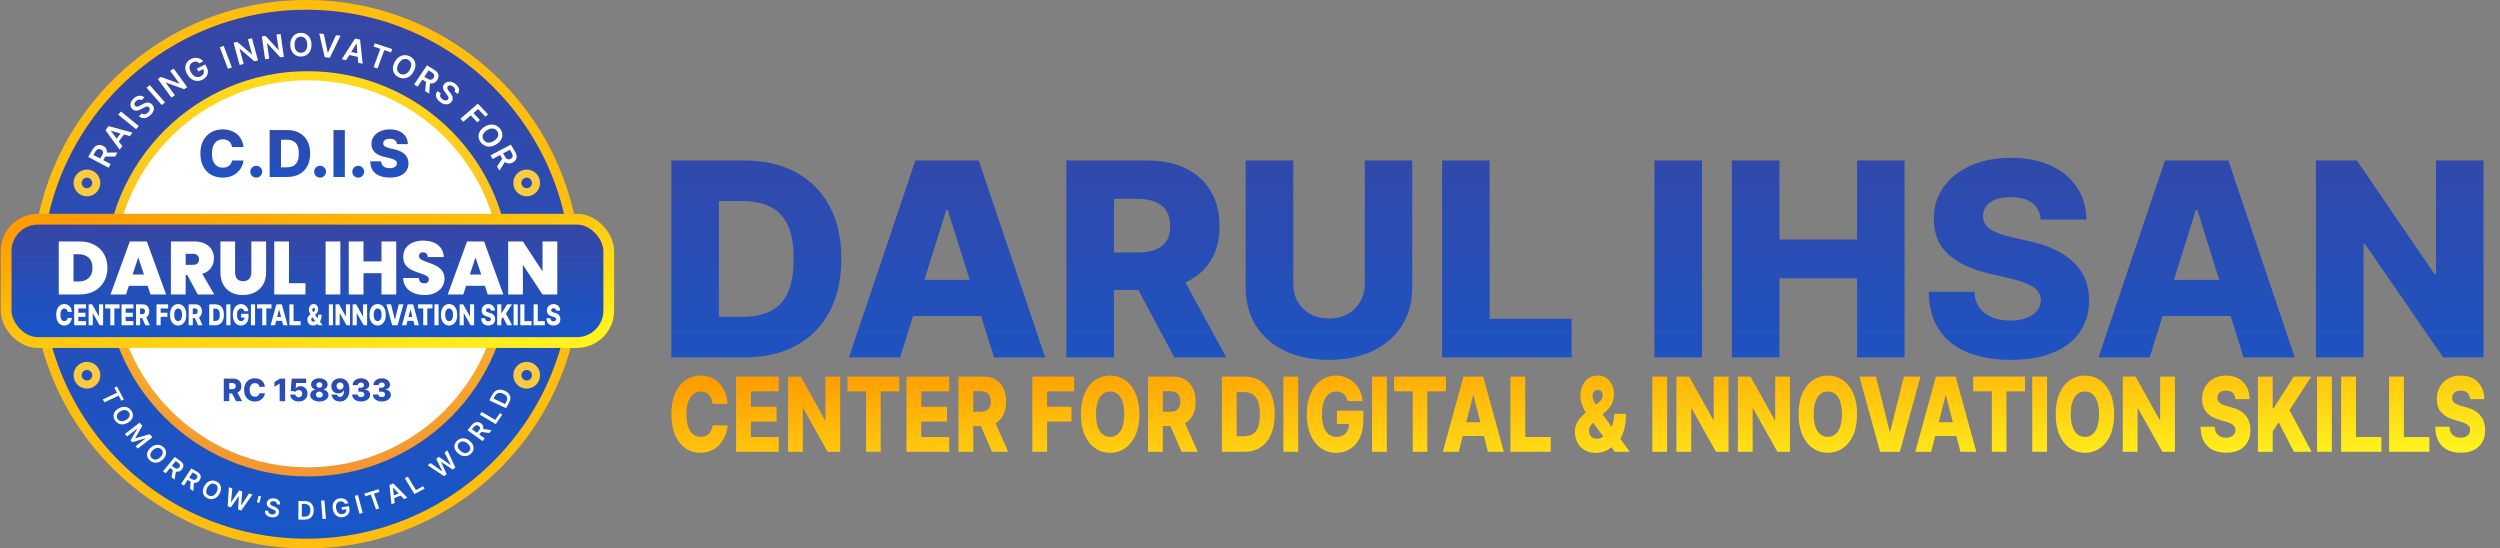 <svg width="2826" height="620" viewBox="0 0 2826 620" fill="none" xmlns="http://www.w3.org/2000/svg">
<rect x="0" y="0" width="2826" height="620" fill="#808080" stroke="none"/>
<circle cx="346.381" cy="309.974" r="304.477" fill="url(#paint0_linear_93_89)" stroke="#FEBE10" stroke-width="11.005"/>
<circle cx="347.759" cy="309.516" r="223.885" fill="white" stroke="url(#paint1_linear_93_89)" stroke-width="10.313"/>
<rect x="6.918" y="247.776" width="681.23" height="139.428" rx="36.027" fill="url(#paint2_linear_93_89)" stroke="url(#paint3_linear_93_89)" stroke-width="12.165"/>
<path d="M90.157 272.916C96.452 272.916 101.953 274.192 106.66 276.744C111.424 279.239 115.082 282.755 117.634 287.292C120.186 291.829 121.462 297.018 121.462 302.859C121.462 308.643 120.157 313.804 117.549 318.341C114.997 322.878 111.339 326.451 106.575 329.059C101.868 331.611 96.395 332.887 90.157 332.887H66.424V272.916H90.157ZM88.881 318.171C93.758 318.171 97.586 316.838 100.365 314.173C103.144 311.507 104.533 307.736 104.533 302.859C104.533 297.925 103.144 294.125 100.365 291.46C97.586 288.738 93.758 287.377 88.881 287.377H83.097V318.171H88.881ZM166.917 323.105H145.65L142.418 332.887H124.894L146.756 272.916H165.981L187.758 332.887H170.149L166.917 323.105ZM162.749 310.345L156.284 290.95L149.904 310.345H162.749ZM223.561 332.887L211.652 310.77H209.865V332.887H193.192V272.916H219.478C224.298 272.916 228.381 273.766 231.727 275.468C235.073 277.112 237.597 279.409 239.298 282.358C240.999 285.25 241.85 288.511 241.85 292.141C241.85 296.224 240.716 299.825 238.447 302.944C236.236 306.006 232.975 308.19 228.665 309.494L242.19 332.887H223.561ZM209.865 299.371H218.117C220.385 299.371 222.086 298.832 223.221 297.755C224.355 296.677 224.922 295.118 224.922 293.076C224.922 291.148 224.326 289.645 223.136 288.568C222.001 287.434 220.328 286.866 218.117 286.866H209.865V299.371ZM265.765 272.916V307.708C265.765 310.94 266.502 313.435 267.977 315.193C269.508 316.951 271.805 317.831 274.867 317.831C277.929 317.831 280.226 316.951 281.757 315.193C283.345 313.379 284.139 310.883 284.139 307.708V272.916H300.812V307.708C300.812 313.209 299.65 317.916 297.324 321.829C294.999 325.685 291.824 328.606 287.797 330.59C283.827 332.519 279.404 333.483 274.527 333.483C269.65 333.483 265.283 332.519 261.427 330.59C257.627 328.606 254.621 325.685 252.41 321.829C250.255 317.972 249.177 313.265 249.177 307.708V272.916H265.765ZM326.665 320.127H345.294V332.887H309.992V272.916H326.665V320.127ZM384.733 272.916V332.887H368.06V272.916H384.733ZM447.904 272.916V332.887H431.231V308.814H410.9V332.887H394.227V272.916H410.9V295.458H431.231V272.916H447.904ZM480.073 333.483C473.098 333.483 467.37 331.838 462.89 328.549C458.409 325.203 455.999 320.439 455.659 314.258H473.438C473.608 316.356 474.232 317.887 475.309 318.851C476.387 319.815 477.776 320.297 479.478 320.297C481.009 320.297 482.256 319.929 483.22 319.192C484.241 318.398 484.752 317.32 484.752 315.959C484.752 314.201 483.929 312.84 482.285 311.876C480.64 310.912 477.975 309.834 474.288 308.643C470.375 307.339 467.2 306.091 464.761 304.9C462.379 303.653 460.281 301.866 458.466 299.541C456.708 297.159 455.829 294.069 455.829 290.269C455.829 286.413 456.793 283.124 458.721 280.401C460.65 277.623 463.315 275.524 466.718 274.107C470.12 272.689 473.977 271.98 478.287 271.98C485.262 271.98 490.82 273.624 494.96 276.914C499.156 280.146 501.396 284.711 501.68 290.609H483.561C483.504 288.795 482.937 287.434 481.859 286.526C480.839 285.619 479.506 285.165 477.861 285.165C476.614 285.165 475.593 285.534 474.799 286.271C474.005 287.008 473.608 288.057 473.608 289.418C473.608 290.553 474.033 291.545 474.884 292.396C475.791 293.19 476.897 293.899 478.202 294.522C479.506 295.09 481.434 295.827 483.986 296.734C487.786 298.038 490.905 299.343 493.343 300.647C495.839 301.895 497.965 303.681 499.723 306.006C501.538 308.275 502.445 311.167 502.445 314.683C502.445 318.256 501.538 321.46 499.723 324.296C497.965 327.131 495.385 329.371 491.982 331.016C488.636 332.66 484.667 333.483 480.073 333.483ZM548.136 323.105H526.869L523.637 332.887H506.113L527.975 272.916H547.2L568.977 332.887H551.368L548.136 323.105ZM543.968 310.345L537.503 290.95L531.123 310.345H543.968ZM629.959 332.887H613.286L591.084 299.371V332.887H574.411V272.916H591.084L613.286 306.857V272.916H629.959V332.887Z" fill="white"/>
<path d="M81.205 352.597H76.507C76.444 352.005 76.316 351.471 76.122 350.994C75.928 350.517 75.671 350.109 75.351 349.771C75.032 349.433 74.653 349.175 74.214 348.998C73.782 348.813 73.303 348.721 72.777 348.721C71.844 348.721 71.039 349.002 70.362 349.563C69.692 350.125 69.175 350.936 68.812 351.997C68.455 353.059 68.276 354.343 68.276 355.85C68.276 357.419 68.458 358.734 68.821 359.796C69.191 360.849 69.707 361.645 70.371 362.184C71.042 362.714 71.834 362.98 72.749 362.98C73.262 362.98 73.729 362.899 74.149 362.738C74.575 362.576 74.947 362.341 75.267 362.034C75.593 361.718 75.859 361.338 76.065 360.892C76.278 360.438 76.426 359.927 76.507 359.357L81.205 359.392C81.124 360.438 80.876 361.469 80.463 362.484C80.055 363.499 79.495 364.426 78.781 365.264C78.067 366.095 77.196 366.756 76.169 367.248C75.148 367.74 73.976 367.986 72.655 367.986C70.913 367.986 69.354 367.517 67.975 366.579C66.604 365.633 65.52 364.256 64.725 362.449C63.929 360.642 63.531 358.442 63.531 355.85C63.531 353.251 63.935 351.048 64.743 349.24C65.551 347.433 66.644 346.06 68.022 345.122C69.401 344.184 70.945 343.714 72.655 343.714C73.82 343.714 74.897 343.914 75.887 344.314C76.877 344.707 77.747 345.283 78.499 346.045C79.251 346.798 79.861 347.725 80.331 348.825C80.801 349.925 81.092 351.182 81.205 352.597Z" fill="white"/>
<path d="M83.866 367.663V344.037H97.284V348.675H88.517V353.52H96.598V358.169H88.517V363.026H97.284V367.663H83.866Z" fill="white"/>
<path d="M116.573 344.037V367.663H112.627L104.97 354.028H104.847V367.663H100.196V344.037H104.199L111.772 357.65H111.932V344.037H116.573Z" fill="white"/>
<path d="M118.868 348.675V344.037H135.133V348.675H129.298V367.663H124.713V348.675H118.868Z" fill="white"/>
<path d="M137.404 367.663V344.037H150.821V348.675H142.055V353.52H150.136V358.169H142.055V363.026H150.821V367.663H137.404Z" fill="white"/>
<path d="M153.734 367.663V344.037H161.683C163.124 344.037 164.367 344.357 165.413 344.995C166.466 345.626 167.277 346.533 167.847 347.718C168.417 348.894 168.702 350.29 168.702 351.905C168.702 353.543 168.411 354.935 167.828 356.081C167.246 357.219 166.419 358.088 165.348 358.688C164.276 359.281 163.008 359.577 161.542 359.577H156.515V355.078H160.678C161.379 355.078 161.965 354.966 162.435 354.743C162.911 354.512 163.271 354.166 163.515 353.705C163.76 353.236 163.882 352.636 163.882 351.905C163.882 351.174 163.76 350.571 163.515 350.094C163.271 349.609 162.911 349.248 162.435 349.01C161.959 348.763 161.373 348.64 160.678 348.64H158.385V367.663H153.734ZM164.568 356.866L169.36 367.663H164.286L159.588 356.866H164.568Z" fill="white"/>
<path d="M176.937 367.663V344.037H190.073V348.675H181.588V353.52H189.237V358.169H181.588V367.663H176.937Z" fill="white"/>
<path d="M210.577 355.85C210.577 358.45 210.17 360.653 209.356 362.461C208.541 364.268 207.439 365.641 206.048 366.579C204.664 367.517 203.11 367.986 201.388 367.986C199.659 367.986 198.102 367.513 196.718 366.568C195.334 365.622 194.234 364.249 193.42 362.449C192.612 360.642 192.208 358.442 192.208 355.85C192.208 353.251 192.612 351.048 193.42 349.24C194.234 347.433 195.334 346.06 196.718 345.122C198.102 344.184 199.659 343.714 201.388 343.714C203.11 343.714 204.664 344.184 206.048 345.122C207.439 346.06 208.541 347.433 209.356 349.24C210.17 351.048 210.577 353.251 210.577 355.85ZM205.823 355.85C205.823 354.312 205.644 353.013 205.287 351.951C204.936 350.89 204.429 350.086 203.765 349.54C203.107 348.994 202.315 348.721 201.388 348.721C200.467 348.721 199.675 348.994 199.011 349.54C198.347 350.086 197.836 350.89 197.479 351.951C197.128 353.013 196.953 354.312 196.953 355.85C196.953 357.389 197.128 358.688 197.479 359.75C197.836 360.811 198.347 361.615 199.011 362.161C199.675 362.707 200.467 362.98 201.388 362.98C202.315 362.98 203.107 362.707 203.765 362.161C204.429 361.615 204.936 360.811 205.287 359.75C205.644 358.688 205.823 357.389 205.823 355.85Z" fill="white"/>
<path d="M213.292 367.663V344.037H221.241C222.682 344.037 223.925 344.357 224.972 344.995C226.024 345.626 226.835 346.533 227.405 347.718C227.975 348.894 228.26 350.29 228.26 351.905C228.26 353.543 227.969 354.935 227.386 356.081C226.804 357.219 225.977 358.088 224.906 358.688C223.835 359.281 222.566 359.577 221.1 359.577H216.074V355.078H220.236C220.938 355.078 221.523 354.966 221.993 354.743C222.469 354.512 222.829 354.166 223.074 353.705C223.318 353.236 223.44 352.636 223.44 351.905C223.44 351.174 223.318 350.571 223.074 350.094C222.829 349.609 222.469 349.248 221.993 349.01C221.517 348.763 220.931 348.64 220.236 348.64H217.943V367.663H213.292ZM224.126 356.866L228.918 367.663H223.844L219.146 356.866H224.126Z" fill="white"/>
<path d="M243.608 367.663H236.496V344.037H243.599C245.56 344.037 247.248 344.51 248.663 345.456C250.085 346.395 251.181 347.748 251.952 349.517C252.722 351.278 253.108 353.386 253.108 355.839C253.108 358.3 252.722 360.415 251.952 362.184C251.188 363.953 250.095 365.31 248.673 366.256C247.251 367.194 245.563 367.663 243.608 367.663ZM241.147 362.795H243.43C244.507 362.795 245.419 362.572 246.164 362.126C246.916 361.672 247.483 360.938 247.865 359.923C248.253 358.9 248.447 357.539 248.447 355.839C248.447 354.139 248.253 352.786 247.865 351.778C247.476 350.763 246.903 350.032 246.145 349.586C245.394 349.133 244.466 348.906 243.364 348.906H241.147V362.795Z" fill="white"/>
<path d="M260.474 344.037V367.663H255.823V344.037H260.474Z" fill="white"/>
<path d="M276.022 351.755C275.915 351.271 275.759 350.844 275.552 350.475C275.345 350.098 275.092 349.779 274.791 349.517C274.49 349.256 274.146 349.06 273.757 348.929C273.369 348.79 272.943 348.721 272.48 348.721C271.546 348.721 270.738 348.998 270.055 349.552C269.379 350.105 268.856 350.913 268.486 351.974C268.117 353.028 267.932 354.308 267.932 355.816C267.932 357.331 268.11 358.623 268.468 359.692C268.825 360.761 269.341 361.576 270.018 362.138C270.694 362.699 271.515 362.98 272.48 362.98C273.331 362.98 274.052 362.811 274.641 362.472C275.236 362.126 275.687 361.638 275.994 361.007C276.301 360.376 276.454 359.634 276.454 358.781L277.318 358.908H272.639V354.743H280.936V357.869C280.936 359.984 280.569 361.795 279.837 363.303C279.11 364.81 278.108 365.968 276.83 366.775C275.558 367.583 274.096 367.986 272.442 367.986C270.607 367.986 268.994 367.498 267.603 366.521C266.212 365.545 265.129 364.153 264.352 362.345C263.575 360.53 263.187 358.377 263.187 355.885C263.187 353.947 263.422 352.228 263.892 350.728C264.362 349.221 265.016 347.944 265.855 346.898C266.701 345.853 267.678 345.06 268.787 344.522C269.902 343.984 271.102 343.714 272.386 343.714C273.501 343.714 274.537 343.911 275.496 344.303C276.46 344.695 277.312 345.249 278.051 345.964C278.797 346.679 279.401 347.529 279.865 348.514C280.328 349.498 280.616 350.578 280.729 351.755H276.022Z" fill="white"/>
<path d="M288.328 344.037V367.663H283.677V344.037H288.328Z" fill="white"/>
<path d="M290.618 348.675V344.037H306.883V348.675H301.048V367.663H296.463V348.675H290.618Z" fill="white"/>
<path d="M310.913 367.663H305.915L312.407 344.037H318.599L325.092 367.663H320.093L315.574 349.99H315.424L310.913 367.663ZM310.246 358.365H320.695V362.703H310.246V358.365Z" fill="white"/>
<path d="M327.164 367.663V344.037H331.815V363.026H339.82V367.663H327.164Z" fill="white"/>
<path d="M353.963 368.021C352.61 368.021 351.442 367.725 350.458 367.133C349.481 366.541 348.73 365.745 348.203 364.745C347.677 363.737 347.414 362.618 347.414 361.388C347.414 360.48 347.558 359.68 347.846 358.988C348.141 358.288 348.545 357.646 349.059 357.062C349.578 356.47 350.183 355.889 350.872 355.32L354.912 352.147C355.369 351.794 355.692 351.421 355.88 351.028C356.074 350.636 356.171 350.244 356.171 349.852C356.171 349.429 356.036 349.044 355.767 348.698C355.504 348.352 355.113 348.183 354.593 348.19C354.261 348.19 353.973 348.275 353.728 348.444C353.484 348.613 353.293 348.84 353.155 349.125C353.024 349.409 352.958 349.732 352.958 350.094C352.958 350.563 353.067 351.044 353.287 351.536C353.506 352.028 353.8 352.551 354.17 353.105C354.546 353.659 354.962 354.27 355.42 354.939L364.637 367.663H359.958L352.244 357.385C351.805 356.785 351.345 356.112 350.862 355.366C350.38 354.62 349.973 353.805 349.641 352.92C349.309 352.028 349.143 351.059 349.143 350.013C349.143 348.837 349.369 347.771 349.82 346.818C350.271 345.864 350.903 345.107 351.718 344.545C352.538 343.976 353.493 343.691 354.583 343.691C355.636 343.691 356.544 343.957 357.308 344.487C358.072 345.018 358.661 345.722 359.075 346.599C359.488 347.475 359.695 348.437 359.695 349.483C359.695 350.59 359.472 351.609 359.028 352.54C358.583 353.462 357.953 354.282 357.139 354.997L353.183 358.469C352.764 358.838 352.435 359.234 352.197 359.657C351.959 360.073 351.84 360.526 351.84 361.019C351.84 361.526 351.937 361.968 352.131 362.345C352.331 362.722 352.613 363.018 352.977 363.234C353.34 363.449 353.766 363.557 354.254 363.557C354.906 363.557 355.557 363.368 356.209 362.991C356.86 362.607 357.455 362.068 357.994 361.376C358.533 360.676 358.965 359.85 359.291 358.896C359.616 357.935 359.779 356.881 359.779 355.735H363.481C363.481 357.15 363.359 358.465 363.115 359.68C362.87 360.888 362.504 361.972 362.015 362.934C361.533 363.887 360.935 364.679 360.221 365.31C359.995 365.464 359.776 365.61 359.563 365.748C359.35 365.887 359.131 366.033 358.905 366.187C358.166 366.841 357.364 367.31 356.5 367.594C355.642 367.879 354.796 368.021 353.963 368.021Z" fill="white"/>
<path d="M376.386 344.037V367.663H371.735V344.037H376.386Z" fill="white"/>
<path d="M395.683 344.037V367.663H391.737L384.079 354.028H383.957V367.663H379.306V344.037H383.309L390.882 357.65H391.042V344.037H395.683Z" fill="white"/>
<path d="M414.985 344.037V367.663H411.039L403.381 354.028H403.259V367.663H398.608V344.037H402.61L410.183 357.65H410.343V344.037H414.985Z" fill="white"/>
<path d="M436.072 355.85C436.072 358.45 435.664 360.653 434.85 362.461C434.036 364.268 432.933 365.641 431.543 366.579C430.158 367.517 428.605 367.986 426.882 367.986C425.154 367.986 423.597 367.513 422.213 366.568C420.828 365.622 419.729 364.249 418.915 362.449C418.107 360.642 417.703 358.442 417.703 355.85C417.703 353.251 418.107 351.048 418.915 349.24C419.729 347.433 420.828 346.06 422.213 345.122C423.597 344.184 425.154 343.714 426.882 343.714C428.605 343.714 430.158 344.184 431.543 345.122C432.933 346.06 434.036 347.433 434.85 349.24C435.664 351.048 436.072 353.251 436.072 355.85ZM431.317 355.85C431.317 354.312 431.139 353.013 430.782 351.951C430.431 350.89 429.923 350.086 429.26 349.54C428.602 348.994 427.809 348.721 426.882 348.721C425.962 348.721 425.169 348.994 424.505 349.54C423.841 350.086 423.331 350.89 422.974 351.951C422.623 353.013 422.448 354.312 422.448 355.85C422.448 357.389 422.623 358.688 422.974 359.75C423.331 360.811 423.841 361.615 424.505 362.161C425.169 362.707 425.962 362.98 426.882 362.98C427.809 362.98 428.602 362.707 429.26 362.161C429.923 361.615 430.431 360.811 430.782 359.75C431.139 358.688 431.317 357.389 431.317 355.85Z" fill="white"/>
<path d="M442.019 344.037L446.322 361.342H446.482L450.786 344.037H455.991L449.498 367.663H443.306L436.814 344.037H442.019Z" fill="white"/>
<path d="M459.357 367.663H454.358L460.851 344.037H467.043L473.535 367.663H468.537L464.017 349.99H463.867L459.357 367.663ZM458.69 358.365H469.138V362.703H458.69V358.365Z" fill="white"/>
<path d="M472.575 348.675V344.037H488.839V348.675H483.004V367.663H478.419V348.675H472.575Z" fill="white"/>
<path d="M495.761 344.037V367.663H491.11V344.037H495.761Z" fill="white"/>
<path d="M516.843 355.85C516.843 358.45 516.436 360.653 515.622 362.461C514.808 364.268 513.705 365.641 512.315 366.579C510.93 367.517 509.377 367.986 507.654 367.986C505.925 367.986 504.369 367.513 502.984 366.568C501.6 365.622 500.501 364.249 499.686 362.449C498.878 360.642 498.474 358.442 498.474 355.85C498.474 353.251 498.878 351.048 499.686 349.24C500.501 347.433 501.6 346.06 502.984 345.122C504.369 344.184 505.925 343.714 507.654 343.714C509.377 343.714 510.93 344.184 512.315 345.122C513.705 346.06 514.808 347.433 515.622 349.24C516.436 351.048 516.843 353.251 516.843 355.85ZM512.089 355.85C512.089 354.312 511.911 353.013 511.553 351.951C511.203 350.89 510.695 350.086 510.031 349.54C509.374 348.994 508.581 348.721 507.654 348.721C506.733 348.721 505.941 348.994 505.277 349.54C504.613 350.086 504.103 350.89 503.746 351.951C503.395 353.013 503.219 354.312 503.219 355.85C503.219 357.389 503.395 358.688 503.746 359.75C504.103 360.811 504.613 361.615 505.277 362.161C505.941 362.707 506.733 362.98 507.654 362.98C508.581 362.98 509.374 362.707 510.031 362.161C510.695 361.615 511.203 360.811 511.553 359.75C511.911 358.688 512.089 357.389 512.089 355.85Z" fill="white"/>
<path d="M535.936 344.037V367.663H531.99L524.332 354.028H524.21V367.663H519.559V344.037H523.561L531.135 357.65H531.294V344.037H535.936Z" fill="white"/>
<path d="M554.946 351.121C554.883 350.275 554.605 349.617 554.11 349.148C553.621 348.671 552.923 348.433 552.015 348.433C551.413 348.433 550.912 348.529 550.511 348.721C550.11 348.913 549.81 349.179 549.609 349.517C549.409 349.848 549.305 350.229 549.299 350.659C549.287 351.013 549.343 351.324 549.468 351.594C549.6 351.863 549.788 352.101 550.032 352.309C550.283 352.509 550.583 352.686 550.934 352.84C551.285 352.993 551.679 353.128 552.118 353.243L553.772 353.705C554.724 353.959 555.563 354.297 556.29 354.72C557.023 355.143 557.636 355.647 558.131 356.231C558.632 356.816 559.011 357.489 559.268 358.25C559.525 359.011 559.657 359.865 559.663 360.811C559.657 362.303 559.35 363.584 558.742 364.653C558.134 365.722 557.261 366.541 556.121 367.11C554.987 367.679 553.618 367.963 552.015 367.963C550.405 367.963 549.002 367.667 547.805 367.075C546.609 366.483 545.679 365.583 545.015 364.376C544.351 363.168 544.009 361.642 543.99 359.796H548.444C548.482 360.557 548.648 361.192 548.942 361.699C549.237 362.207 549.641 362.591 550.154 362.853C550.674 363.114 551.275 363.245 551.958 363.245C552.585 363.245 553.117 363.141 553.556 362.934C554 362.726 554.342 362.438 554.58 362.068C554.818 361.699 554.94 361.276 554.946 360.799C554.94 360.353 554.827 359.973 554.608 359.657C554.389 359.334 554.05 359.058 553.593 358.827C553.142 358.588 552.566 358.369 551.864 358.169L549.854 357.592C548.187 357.123 546.875 356.366 545.917 355.32C544.958 354.266 544.482 352.843 544.488 351.051C544.482 349.59 544.802 348.31 545.447 347.21C546.092 346.11 546.985 345.253 548.125 344.637C549.265 344.022 550.565 343.714 552.024 343.714C553.515 343.714 554.808 344.026 555.904 344.649C557.007 345.264 557.862 346.129 558.47 347.245C559.077 348.36 559.387 349.652 559.4 351.121H554.946Z" fill="white"/>
<path d="M562.012 367.663V344.037H566.663V354.028H566.916L573.277 344.037H578.755L571.934 354.581L578.877 367.663H573.315L568.523 358.377L566.663 361.261V367.663H562.012Z" fill="white"/>
<path d="M585.241 344.037V367.663H580.59V344.037H585.241Z" fill="white"/>
<path d="M588.161 367.663V344.037H592.812V363.026H600.817V367.663H588.161Z" fill="white"/>
<path d="M603.225 367.663V344.037H607.876V363.026H615.881V367.663H603.225Z" fill="white"/>
<path d="M628.69 351.121C628.627 350.275 628.348 349.617 627.854 349.148C627.365 348.671 626.667 348.433 625.758 348.433C625.157 348.433 624.656 348.529 624.255 348.721C623.854 348.913 623.553 349.179 623.353 349.517C623.152 349.848 623.049 350.229 623.043 350.659C623.03 351.013 623.087 351.324 623.212 351.594C623.344 351.863 623.531 352.101 623.776 352.309C624.026 352.509 624.327 352.686 624.678 352.84C625.029 352.993 625.423 353.128 625.862 353.243L627.515 353.705C628.467 353.959 629.307 354.297 630.033 354.72C630.766 355.143 631.38 355.647 631.875 356.231C632.376 356.816 632.755 357.489 633.012 358.25C633.269 359.011 633.4 359.865 633.407 360.811C633.4 362.303 633.093 363.584 632.486 364.653C631.878 365.722 631.004 366.541 629.864 367.11C628.731 367.679 627.362 367.963 625.758 367.963C624.148 367.963 622.745 367.667 621.549 367.075C620.353 366.483 619.422 365.583 618.758 364.376C618.094 363.168 617.753 361.642 617.734 359.796H622.188C622.225 360.557 622.391 361.192 622.686 361.699C622.98 362.207 623.384 362.591 623.898 362.853C624.418 363.114 625.019 363.245 625.702 363.245C626.328 363.245 626.861 363.141 627.299 362.934C627.744 362.726 628.085 362.438 628.323 362.068C628.561 361.699 628.684 361.276 628.69 360.799C628.684 360.353 628.571 359.973 628.352 359.657C628.132 359.334 627.794 359.058 627.337 358.827C626.886 358.588 626.309 358.369 625.608 358.169L623.597 357.592C621.931 357.123 620.619 356.366 619.66 355.32C618.702 354.266 618.226 352.843 618.232 351.051C618.226 349.59 618.545 348.31 619.191 347.21C619.836 346.11 620.728 345.253 621.868 344.637C623.008 344.022 624.308 343.714 625.768 343.714C627.259 343.714 628.552 344.026 629.648 344.649C630.751 345.264 631.606 346.129 632.213 347.245C632.821 348.36 633.131 349.652 633.143 351.121H628.69Z" fill="white"/>
<circle cx="98.296" cy="424.153" r="10.547" stroke="#FACA3F" stroke-width="9.171"/>
<circle cx="595.37" cy="424.153" r="10.547" stroke="#FACA3F" stroke-width="9.171"/>
<circle cx="98.296" cy="206.801" r="10.547" stroke="#FACA3F" stroke-width="9.171"/>
<circle cx="595.37" cy="206.801" r="10.547" stroke="#FACA3F" stroke-width="9.171"/>
<path d="M122.722 189.59L99.72 177.384L104.668 168.966C105.682 167.241 106.839 165.957 108.141 165.114C109.446 164.263 110.829 163.832 112.289 163.821C113.747 163.798 115.209 164.176 116.676 164.955C118.151 165.738 119.251 166.724 119.976 167.914C120.698 169.093 121.007 170.431 120.902 171.929C120.791 173.423 120.228 175.032 119.214 176.756L115.69 182.752L112.231 180.917L115.433 175.469C116.026 174.46 116.369 173.559 116.462 172.765C116.548 171.967 116.404 171.268 116.031 170.667C115.654 170.054 115.057 169.532 114.241 169.099C113.425 168.666 112.636 168.453 111.875 168.461C111.106 168.466 110.383 168.71 109.706 169.194C109.021 169.674 108.38 170.422 107.783 171.438L105.592 175.165L125.112 185.523L122.722 189.59ZM119.116 172.462L132.805 172.435L130.137 176.973L116.506 176.901L119.116 172.462Z" fill="white"/>
<path d="M138.285 165.166L135.256 169.188L119.241 147.219L122.745 142.568L149.798 149.882L146.769 153.903L125.47 147.816L125.347 147.978L138.285 165.166ZM129.943 159.291L138.205 148.323L141.338 150.454L133.076 161.423L129.943 159.291Z" fill="white"/>
<path d="M136.764 126.093L156.958 142.533L153.8 146.037L133.606 129.597L136.764 126.093Z" fill="white"/>
<path d="M159.919 113.253C159.033 112.564 158.045 112.308 156.956 112.482C155.874 112.651 154.823 113.214 153.803 114.172C153.087 114.845 152.579 115.525 152.28 116.212C151.981 116.899 151.879 117.547 151.973 118.155C152.068 118.763 152.348 119.296 152.812 119.754C153.203 120.13 153.632 120.372 154.098 120.48C154.571 120.582 155.065 120.582 155.582 120.48C156.093 120.372 156.607 120.202 157.124 119.972C157.642 119.741 158.141 119.487 158.622 119.21L160.841 117.962C161.723 117.447 162.635 117.015 163.577 116.664C164.525 116.308 165.476 116.088 166.429 116.006C167.388 115.919 168.324 116.02 169.238 116.312C170.152 116.603 171.015 117.14 171.828 117.921C172.928 118.979 173.612 120.177 173.88 121.516C174.143 122.849 173.972 124.246 173.367 125.708C172.763 127.159 171.701 128.598 170.181 130.025C168.704 131.412 167.196 132.399 165.656 132.985C164.123 133.566 162.616 133.726 161.137 133.467C159.664 133.201 158.279 132.492 156.984 131.34L160.366 128.163C161.07 128.745 161.817 129.077 162.609 129.157C163.402 129.238 164.192 129.111 164.98 128.777C165.775 128.437 166.531 127.931 167.247 127.258C167.995 126.555 168.54 125.835 168.882 125.095C169.225 124.344 169.358 123.626 169.282 122.943C169.2 122.253 168.893 121.647 168.362 121.124C167.867 120.66 167.318 120.409 166.717 120.37C166.108 120.325 165.441 120.441 164.714 120.717C163.988 120.982 163.199 121.351 162.348 121.825L159.639 123.324C157.679 124.41 155.841 124.992 154.126 125.07C152.412 125.135 150.882 124.522 149.538 123.229C148.432 122.166 147.766 120.95 147.541 119.583C147.322 118.209 147.508 116.809 148.1 115.382C148.686 113.949 149.643 112.608 150.972 111.361C152.319 110.096 153.731 109.211 155.209 108.706C156.686 108.189 158.125 108.051 159.525 108.293C160.918 108.529 162.153 109.146 163.228 110.145L159.919 113.253Z" fill="white"/>
<path d="M169.311 96.228L186.516 115.774L182.823 118.71L165.618 99.163L169.311 96.228Z" fill="white"/>
<path d="M196.245 77.505L211.618 98.523L208.117 100.835L187.408 93.282L187.228 93.401L197.699 107.717L193.763 110.317L178.39 89.3L181.912 86.973L202.618 94.544L202.809 94.418L192.33 80.091L196.245 77.505Z" fill="white"/>
<path d="M225.455 71.54C224.932 71.035 224.371 70.63 223.774 70.324C223.18 70.006 222.557 69.794 221.906 69.686C221.262 69.574 220.597 69.581 219.911 69.708C219.222 69.828 218.529 70.063 217.832 70.414C216.583 71.043 215.641 71.91 215.007 73.017C214.373 74.123 214.108 75.413 214.212 76.887C214.32 78.35 214.849 79.933 215.798 81.636C216.756 83.353 217.843 84.669 219.06 85.583C220.277 86.496 221.551 87.016 222.882 87.143C224.209 87.262 225.524 86.993 226.826 86.338C228.007 85.743 228.905 85.007 229.521 84.128C230.144 83.245 230.463 82.278 230.478 81.228C230.49 80.17 230.188 79.089 229.573 77.986L230.607 77.65L224.293 80.829L222.497 77.608L231.935 72.857L233.458 75.589C234.543 77.536 235.058 79.434 235.003 81.282C234.947 83.131 234.392 84.814 233.338 86.331C232.279 87.84 230.788 89.079 228.865 90.047C226.722 91.126 224.579 91.603 222.434 91.479C220.293 91.343 218.284 90.634 216.405 89.351C214.53 88.058 212.924 86.211 211.587 83.813C210.563 81.977 209.914 80.203 209.639 78.493C209.372 76.778 209.438 75.176 209.838 73.685C210.234 72.186 210.933 70.848 211.935 69.671C212.932 68.486 214.192 67.51 215.714 66.744C217.001 66.096 218.304 65.677 219.623 65.487C220.938 65.29 222.215 65.311 223.454 65.55C224.7 65.785 225.862 66.224 226.938 66.868C228.014 67.511 228.951 68.348 229.748 69.378L225.455 71.54Z" fill="white"/>
<path d="M252.91 51.87L262.099 76.234L257.634 77.755L248.445 53.39L252.91 51.87Z" fill="white"/>
<path d="M284.775 43.161L291.663 68.273L287.59 69.282L270.989 55.127L270.779 55.179L275.471 72.284L270.892 73.418L264.004 48.306L268.101 47.291L284.694 61.462L284.916 61.406L280.221 44.289L284.775 43.161Z" fill="white"/>
<path d="M317.204 38.421L320.882 64.2L316.72 64.736L302.046 48.745L301.832 48.772L304.337 66.332L299.659 66.934L295.981 41.156L300.167 40.616L314.831 56.622L315.058 56.593L312.551 39.021L317.204 38.421Z" fill="white"/>
<path d="M352.106 50.41C352.143 53.216 351.649 55.625 350.624 57.638C349.608 59.642 348.204 61.184 346.412 62.265C344.629 63.346 342.598 63.899 340.318 63.926C338.038 63.953 335.988 63.448 334.169 62.41C332.358 61.363 330.914 59.85 329.837 57.87C328.768 55.883 328.216 53.49 328.179 50.693C328.142 47.888 328.632 45.483 329.649 43.479C330.674 41.466 332.077 39.919 333.86 38.839C335.652 37.758 337.688 37.204 339.968 37.177C342.248 37.15 344.293 37.656 346.104 38.694C347.923 39.732 349.367 41.245 350.436 43.233C351.513 45.212 352.07 47.605 352.106 50.41ZM347.364 50.466C347.338 48.492 347.007 46.83 346.371 45.481C345.743 44.123 344.881 43.104 343.787 42.422C342.693 41.731 341.439 41.394 340.023 41.411C338.608 41.427 337.362 41.794 336.286 42.51C335.211 43.218 334.372 44.258 333.771 45.63C333.179 46.993 332.896 48.662 332.921 50.637C332.947 52.612 333.274 54.278 333.902 55.635C334.539 56.984 335.404 58.004 336.498 58.694C337.592 59.377 338.847 59.709 340.262 59.693C341.678 59.676 342.924 59.314 343.999 58.606C345.075 57.89 345.909 56.85 346.502 55.486C347.103 54.114 347.39 52.441 347.364 50.466Z" fill="white"/>
<path d="M366.042 38.401L370.464 59.458L370.729 59.486L379.777 39.813L384.938 40.344L372.859 65.277L367.067 64.681L360.894 37.871L366.042 38.401Z" fill="white"/>
<path d="M391.244 67.991L386.322 66.926L401.35 43.542L407.042 44.774L409.946 72.038L405.025 70.973L403.051 49.373L402.852 49.33L391.244 67.991ZM393.784 58.097L407.205 61.002L406.323 64.686L392.901 61.782L393.784 58.097Z" fill="white"/>
<path d="M422.289 52.668L423.653 48.956L443.372 55.498L442.008 59.21L434.369 56.676L426.754 77.406L422.313 75.933L429.928 55.202L422.289 52.668Z" fill="white"/>
<path d="M467.734 80.451C466.458 82.95 464.887 84.87 463.023 86.211C461.17 87.548 459.183 88.31 457.061 88.497C454.947 88.688 452.855 88.306 450.785 87.351C448.715 86.396 447.101 85.068 445.943 83.368C444.797 81.664 444.2 79.705 444.152 77.491C444.115 75.273 444.733 72.918 446.006 70.427C447.282 67.929 448.847 66.011 450.7 64.674C452.564 63.333 454.553 62.566 456.667 62.376C458.789 62.188 460.884 62.572 462.955 63.528C465.025 64.483 466.635 65.809 467.785 67.505C468.943 69.205 469.54 71.164 469.576 73.382C469.624 75.596 469.01 77.953 467.734 80.451ZM463.428 78.465C464.326 76.706 464.803 75.093 464.858 73.626C464.925 72.155 464.624 70.883 463.955 69.809C463.289 68.728 462.314 67.891 461.029 67.298C459.743 66.705 458.448 66.495 457.143 66.667C455.841 66.831 454.599 67.391 453.417 68.347C452.246 69.3 451.211 70.655 450.312 72.414C449.414 74.173 448.931 75.788 448.865 77.258C448.809 78.725 449.114 79.999 449.78 81.081C450.449 82.154 451.426 82.987 452.711 83.58C453.996 84.173 455.29 84.388 456.591 84.223C457.896 84.051 459.135 83.489 460.306 82.537C461.489 81.581 462.529 80.223 463.428 78.465Z" fill="white"/>
<path d="M468.104 95.467L482.622 73.85L490.971 78.914C492.682 79.951 493.923 81.11 494.695 82.391C495.475 83.675 495.812 85.019 495.707 86.42C495.613 87.82 495.104 89.209 494.177 90.588C493.246 91.974 492.134 92.993 490.84 93.644C489.558 94.293 488.143 94.539 486.596 94.382C485.053 94.219 483.426 93.619 481.716 92.582L475.769 88.975L477.953 85.724L483.356 89.001C484.356 89.608 485.265 89.971 486.082 90.09C486.904 90.202 487.642 90.091 488.296 89.754C488.962 89.416 489.553 88.863 490.068 88.096C490.583 87.329 490.867 86.58 490.919 85.849C490.976 85.111 490.78 84.408 490.331 83.74C489.887 83.064 489.162 82.421 488.154 81.81L484.458 79.568L472.138 97.913L468.104 95.467ZM486.185 92.648L485.118 105.786L480.617 103.056L481.782 89.978L486.185 92.648Z" fill="white"/>
<path d="M513.775 103.473C514.397 102.553 514.557 101.589 514.255 100.582C513.959 99.58 513.255 98.655 512.143 97.807C511.361 97.211 510.594 96.813 509.843 96.614C509.093 96.414 508.405 96.396 507.78 96.558C507.155 96.721 506.629 97.049 506.202 97.543C505.852 97.957 505.646 98.391 505.585 98.845C505.53 99.303 505.585 99.771 505.748 100.247C505.917 100.716 506.15 101.181 506.448 101.642C506.746 102.103 507.066 102.544 507.409 102.965L508.957 104.911C509.592 105.682 510.144 106.491 510.614 107.339C511.09 108.192 511.424 109.063 511.615 109.953C511.812 110.849 511.808 111.745 511.604 112.644C511.4 113.542 510.935 114.422 510.208 115.283C509.224 116.45 508.047 117.24 506.678 117.655C505.314 118.063 503.836 118.07 502.241 117.675C500.66 117.279 499.039 116.448 497.381 115.185C495.77 113.957 494.573 112.651 493.791 111.268C493.015 109.889 492.682 108.486 492.791 107.057C492.906 105.634 493.494 104.241 494.556 102.878L498.247 105.691C497.716 106.425 497.452 107.171 497.455 107.929C497.458 108.687 497.677 109.418 498.113 110.123C498.555 110.832 499.168 111.485 499.95 112.081C500.766 112.703 501.579 113.131 502.389 113.365C503.211 113.598 503.976 113.637 504.682 113.483C505.393 113.323 505.992 112.96 506.48 112.395C506.911 111.872 507.113 111.324 507.087 110.75C507.067 110.171 506.872 109.554 506.504 108.901C506.148 108.247 505.676 107.546 505.087 106.8L503.223 104.421C501.872 102.7 501.062 101.035 500.793 99.424C500.535 97.812 501.008 96.294 502.211 94.869C503.2 93.696 504.397 92.921 505.801 92.543C507.212 92.171 508.695 92.178 510.251 92.566C511.813 92.947 513.319 93.69 514.768 94.794C516.238 95.914 517.318 97.142 518.008 98.477C518.711 99.81 519.013 101.152 518.914 102.503C518.821 103.848 518.311 105.088 517.386 106.225L513.775 103.473Z" fill="white"/>
<path d="M520.463 134.246L540.175 117.231L551.701 129.29L548.708 131.874L540.441 123.225L535.09 127.844L542.566 135.666L539.572 138.25L532.096 130.428L523.723 137.656L520.463 134.246Z" fill="white"/>
<path d="M561.637 162.76C559.324 164.347 557.025 165.289 554.739 165.584C552.466 165.881 550.347 165.61 548.381 164.772C546.42 163.941 544.75 162.618 543.37 160.802C541.99 158.987 541.191 157.06 540.972 155.023C540.766 152.988 541.166 150.989 542.172 149.025C543.191 147.063 544.853 145.29 547.16 143.708C549.473 142.12 551.766 141.178 554.04 140.881C556.325 140.586 558.448 140.854 560.409 141.685C562.375 142.523 564.048 143.85 565.427 145.665C566.807 147.481 567.603 149.404 567.817 151.434C568.036 153.471 567.636 155.47 566.617 157.433C565.611 159.396 563.951 161.172 561.637 162.76ZM558.768 158.984C560.396 157.866 561.583 156.677 562.326 155.417C563.082 154.159 563.419 152.902 563.335 151.645C563.259 150.383 562.793 149.188 561.936 148.061C561.08 146.934 560.033 146.137 558.797 145.672C557.567 145.201 556.203 145.106 554.703 145.385C553.215 145.667 551.658 146.366 550.029 147.484C548.401 148.601 547.208 149.789 546.452 151.047C545.709 152.307 545.375 153.568 545.451 154.83C545.535 156.087 546.004 157.279 546.861 158.406C547.717 159.534 548.76 160.332 549.99 160.803C551.226 161.269 552.588 161.361 554.076 161.079C555.576 160.8 557.14 160.101 558.768 158.984Z" fill="white"/>
<path d="M554.46 175.629L577.461 163.421L582.408 171.84C583.422 173.565 583.965 175.174 584.038 176.67C584.116 178.172 583.777 179.517 583.021 180.704C582.277 181.895 581.171 182.88 579.703 183.659C578.228 184.441 576.767 184.814 575.321 184.776C573.886 184.742 572.526 184.29 571.238 183.42C569.959 182.546 568.812 181.247 567.798 179.522L564.275 173.526L567.734 171.69L570.935 177.138C571.528 178.147 572.156 178.897 572.818 179.389C573.488 179.877 574.19 180.128 574.925 180.14C575.671 180.157 576.452 179.948 577.268 179.515C578.084 179.082 578.688 178.555 579.08 177.935C579.479 177.311 579.64 176.598 579.561 175.796C579.49 174.99 579.156 174.079 578.559 173.063L576.369 169.336L556.85 179.695L554.46 175.629ZM571.698 181.695L564.542 192.784L561.875 188.246L569.089 177.255L571.698 181.695Z" fill="white"/>
<path d="M129.264 438.206L132.148 436.857L140.04 451.604L137.156 452.953L134.099 447.24L117.992 454.771L116.215 451.45L132.321 443.919L129.264 438.206Z" fill="white"/>
<path d="M144.744 477.732C142.807 478.893 140.908 479.539 139.048 479.669C137.198 479.801 135.495 479.488 133.941 478.727C132.391 477.973 131.097 476.839 130.059 475.325C129.02 473.811 128.456 472.236 128.365 470.599C128.284 468.964 128.692 467.385 129.589 465.863C130.496 464.343 131.915 463.004 133.847 461.846C135.784 460.685 137.678 460.038 139.528 459.906C141.388 459.776 143.094 460.088 144.644 460.842C146.198 461.602 147.494 462.739 148.532 464.253C149.571 465.767 150.133 467.34 150.22 468.971C150.31 470.608 149.902 472.187 148.996 473.707C148.099 475.229 146.682 476.571 144.744 477.732ZM142.584 474.584C143.948 473.766 144.958 472.871 145.612 471.899C146.277 470.929 146.602 469.94 146.588 468.932C146.58 467.921 146.253 466.945 145.608 466.006C144.964 465.066 144.151 464.381 143.171 463.952C142.197 463.519 141.098 463.38 139.874 463.534C138.659 463.69 137.37 464.177 136.006 464.995C134.643 465.812 133.628 466.706 132.964 467.676C132.309 468.648 131.986 469.64 131.994 470.651C132.008 471.659 132.338 472.633 132.982 473.573C133.627 474.512 134.437 475.199 135.411 475.631C136.391 476.06 137.488 476.197 138.702 476.041C139.927 475.887 141.221 475.401 142.584 474.584Z" fill="white"/>
<path d="M157.761 477.787L160.843 481.266L152.958 495.222L153.121 495.406L169.26 490.766L172.342 494.244L155.765 507.077L153.348 504.35L164.737 495.533L164.608 495.388L149.425 499.83L147.62 497.792L155.142 484.658L155.013 484.512L143.6 493.347L141.183 490.62L157.761 477.787Z" fill="white"/>
<path d="M184.205 519.28C182.598 520.868 180.905 521.947 179.125 522.519C177.356 523.09 175.623 523.194 173.927 522.831C172.237 522.472 170.704 521.685 169.329 520.469C167.953 519.253 167.025 517.864 166.542 516.302C166.07 514.739 166.087 513.114 166.594 511.426C167.111 509.738 168.17 508.103 169.772 506.52C171.379 504.932 173.067 503.853 174.836 503.281C176.616 502.71 178.351 502.603 180.041 502.962C181.737 503.325 183.273 504.115 184.648 505.331C186.023 506.547 186.95 507.934 187.427 509.491C187.909 511.054 187.892 512.679 187.375 514.367C186.868 516.055 185.811 517.692 184.205 519.28ZM181.344 516.751C182.475 515.633 183.242 514.526 183.646 513.429C184.059 512.331 184.138 511.296 183.881 510.324C183.63 509.347 183.077 508.482 182.223 507.727C181.37 506.972 180.414 506.504 179.357 506.324C178.304 506.138 177.201 506.267 176.046 506.709C174.901 507.151 173.763 507.931 172.632 509.049C171.501 510.166 170.729 511.274 170.316 512.372C169.912 513.469 169.836 514.506 170.088 515.483C170.344 516.455 170.899 517.318 171.753 518.073C172.607 518.828 173.56 519.298 174.613 519.483C175.67 519.664 176.771 519.533 177.916 519.091C179.07 518.649 180.213 517.869 181.344 516.751Z" fill="white"/>
<path d="M184.278 532.794L197.527 516.547L203.929 521.108C205.241 522.043 206.165 523.044 206.7 524.111C207.242 525.182 207.421 526.271 207.238 527.379C207.066 528.485 206.557 529.556 205.712 530.593C204.862 531.635 203.891 532.373 202.799 532.807C201.716 533.24 200.555 533.345 199.314 533.121C198.077 532.892 196.803 532.31 195.491 531.376L190.931 528.127L192.923 525.683L197.067 528.635C197.834 529.182 198.544 529.529 199.197 529.676C199.854 529.818 200.459 529.777 201.011 529.552C201.574 529.326 202.09 528.924 202.56 528.348C203.03 527.771 203.312 527.194 203.405 526.617C203.502 526.034 203.393 525.462 203.076 524.902C202.764 524.337 202.221 523.779 201.449 523.229L198.614 521.209L187.371 534.997L184.278 532.794ZM199.102 531.716L197.325 542.089L193.874 539.63L195.725 529.31L199.102 531.716Z" fill="white"/>
<path d="M204.674 547.002L216.218 529.502L223.029 533.428C224.425 534.232 225.441 535.14 226.079 536.153C226.723 537.168 227.009 538.238 226.938 539.36C226.876 540.48 226.477 541.599 225.741 542.715C225 543.837 224.109 544.668 223.068 545.208C222.036 545.746 220.893 545.963 219.638 545.861C218.387 545.754 217.064 545.298 215.669 544.493L210.817 541.697L212.553 539.066L216.961 541.606C217.777 542.076 218.517 542.353 219.18 542.437C219.847 542.514 220.443 542.414 220.97 542.135C221.506 541.855 221.979 541.404 222.388 540.783C222.798 540.162 223.02 539.559 223.055 538.974C223.094 538.383 222.929 537.824 222.559 537.296C222.192 536.763 221.598 536.259 220.776 535.785L217.761 534.048L207.965 548.898L204.674 547.002ZM219.288 544.48L218.554 555.001L214.882 552.885L215.696 542.41L219.288 544.48Z" fill="white"/>
<path d="M248.371 557.655C247.342 559.666 246.074 561.216 244.568 562.304C243.071 563.389 241.465 564.014 239.749 564.18C238.04 564.349 236.347 564.059 234.671 563.309C232.995 562.56 231.688 561.509 230.75 560.156C229.821 558.8 229.336 557.236 229.294 555.463C229.261 553.687 229.758 551.796 230.784 549.791C231.813 547.781 233.076 546.233 234.573 545.148C236.079 544.059 237.687 543.431 239.396 543.262C241.112 543.096 242.808 543.388 244.483 544.137C246.159 544.886 247.463 545.936 248.395 547.286C249.334 548.639 249.819 550.203 249.852 551.98C249.893 553.753 249.4 555.644 248.371 557.655ZM244.885 556.097C245.61 554.681 245.993 553.386 246.036 552.21C246.088 551.032 245.843 550.015 245.3 549.161C244.761 548.3 243.971 547.637 242.93 547.172C241.89 546.706 240.842 546.548 239.787 546.695C238.734 546.837 237.73 547.295 236.775 548.07C235.829 548.841 234.994 549.934 234.269 551.35C233.545 552.765 233.157 554.062 233.105 555.241C233.062 556.416 233.311 557.434 233.85 558.295C234.392 559.15 235.184 559.81 236.224 560.275C237.265 560.74 238.311 560.902 239.363 560.76C240.419 560.613 241.419 560.153 242.365 559.382C243.321 558.607 244.161 557.512 244.885 556.097Z" fill="white"/>
<path d="M257.39 572.357L258.721 550.845L262.624 552.05L261.101 567.69L261.286 567.747L270.273 554.411L273.823 555.507L272.551 571.235L272.727 571.289L281.472 557.868L285.374 559.073L272.737 577.094L269.157 575.989L270.047 560.882L269.891 560.833L260.97 573.462L257.39 572.357Z" fill="white"/>
<path d="M295.046 560.978L293.203 568.473L290.441 567.88L292.284 560.385L295.046 560.978Z" fill="white"/>
<path d="M313.048 569.929C313.1 569.033 312.815 568.289 312.194 567.696C311.58 567.103 310.716 566.726 309.601 566.565C308.818 566.451 308.126 566.472 307.527 566.626C306.927 566.781 306.445 567.038 306.081 567.399C305.717 567.76 305.489 568.199 305.396 568.717C305.324 569.148 305.36 569.535 305.504 569.88C305.654 570.226 305.883 570.535 306.19 570.807C306.499 571.072 306.85 571.309 307.245 571.518C307.639 571.727 308.04 571.913 308.449 572.075L310.314 572.842C311.067 573.137 311.779 573.492 312.45 573.906C313.129 574.322 313.715 574.807 314.211 575.361C314.714 575.917 315.079 576.552 315.306 577.267C315.533 577.983 315.573 578.788 315.424 579.684C315.223 580.895 314.735 581.917 313.961 582.75C313.188 583.575 312.171 584.162 310.91 584.51C309.656 584.853 308.199 584.903 306.538 584.663C304.924 584.429 303.563 583.977 302.457 583.306C301.358 582.637 300.553 581.776 300.043 580.723C299.54 579.671 299.375 578.454 299.549 577.073L303.247 577.609C303.181 578.337 303.305 578.969 303.617 579.503C303.93 580.038 304.38 580.469 304.969 580.795C305.565 581.123 306.255 581.344 307.038 581.457C307.855 581.576 308.591 581.558 309.246 581.405C309.909 581.246 310.452 580.973 310.876 580.586C311.301 580.193 311.566 579.7 311.671 579.109C311.753 578.569 311.668 578.102 311.416 577.707C311.164 577.305 310.778 576.946 310.256 576.629C309.743 576.306 309.13 575.997 308.418 575.701L306.158 574.753C304.522 574.067 303.281 573.209 302.436 572.176C301.599 571.138 301.303 569.878 301.548 568.397C301.75 567.178 302.258 566.159 303.072 565.34C303.892 564.521 304.919 563.942 306.15 563.604C307.383 563.258 308.726 563.191 310.178 563.401C311.65 563.615 312.898 564.058 313.921 564.73C314.951 565.396 315.709 566.226 316.194 567.22C316.681 568.208 316.837 569.285 316.665 570.453L313.048 569.929Z" fill="white"/>
<path d="M344.423 587.339L337.319 587.327L337.362 566.363L344.609 566.376C346.691 566.379 348.478 566.802 349.971 567.644C351.47 568.479 352.621 569.679 353.423 571.243C354.225 572.808 354.624 574.678 354.62 576.855C354.615 579.039 354.205 580.915 353.39 582.483C352.582 584.051 351.416 585.253 349.892 586.09C348.376 586.927 346.553 587.343 344.423 587.339ZM341.124 584.048L344.246 584.053C345.706 584.056 346.925 583.792 347.902 583.261C348.879 582.724 349.614 581.923 350.108 580.86C350.601 579.789 350.85 578.452 350.853 576.848C350.856 575.245 350.613 573.913 350.124 572.855C349.635 571.789 348.91 570.993 347.948 570.466C346.994 569.932 345.807 569.664 344.388 569.661L341.153 569.655L341.124 584.048Z" fill="white"/>
<path d="M366.708 565.597L368.452 586.489L364.664 586.765L362.921 565.873L366.708 565.597Z" fill="white"/>
<path d="M389.945 569.488C389.683 568.969 389.366 568.517 388.995 568.131C388.63 567.737 388.215 567.417 387.75 567.169C387.291 566.921 386.786 566.759 386.233 566.683C385.679 566.601 385.091 566.606 384.47 566.7C383.357 566.867 382.413 567.296 381.638 567.985C380.864 568.674 380.32 569.597 380.007 570.755C379.7 571.905 379.679 573.254 379.945 574.801C380.214 576.361 380.688 577.645 381.367 578.654C382.046 579.663 382.872 580.384 383.847 580.817C384.82 581.243 385.887 581.369 387.048 581.194C388.101 581.036 388.977 580.697 389.677 580.178C390.383 579.658 390.882 578.996 391.173 578.194C391.463 577.384 391.522 576.479 391.35 575.476L392.222 575.48L386.594 576.326L386.091 573.4L394.503 572.136L394.93 574.617C395.234 576.386 395.12 577.973 394.586 579.378C394.052 580.783 393.184 581.934 391.982 582.833C390.779 583.724 389.32 584.299 387.606 584.557C385.696 584.844 383.946 584.669 382.354 584.032C380.769 583.387 379.435 582.335 378.353 580.877C377.277 579.41 376.552 577.588 376.177 575.409C375.89 573.741 375.869 572.215 376.116 570.833C376.369 569.45 376.846 568.236 377.546 567.193C378.244 566.142 379.129 565.292 380.201 564.641C381.272 563.983 382.485 563.552 383.842 563.348C384.989 563.176 386.087 563.183 387.137 563.37C388.186 563.55 389.148 563.889 390.022 564.385C390.904 564.88 391.667 565.511 392.311 566.276C392.955 567.042 393.442 567.921 393.772 568.913L389.945 569.488Z" fill="white"/>
<path d="M404.678 559.624L410.013 579.898L406.311 580.749L400.977 560.475L404.678 559.624Z" fill="white"/>
<path d="M412.927 560.957L411.872 557.953L427.863 553.048L428.918 556.052L422.723 557.952L428.613 574.728L425.011 575.833L419.121 559.056L412.927 560.957Z" fill="white"/>
<path d="M446.227 568.481L442.486 570.041L440.268 548.281L444.595 546.477L460.446 562.552L456.705 564.112L444.359 551.227L444.208 551.29L446.227 568.481ZM442.81 561.012L453.013 556.757L454.327 559.51L444.123 563.764L442.81 561.012Z" fill="white"/>
<path d="M468.462 558.461L457.577 540.545L460.932 538.764L470.164 553.96L478.319 549.631L479.972 552.352L468.462 558.461Z" fill="white"/>
<path d="M501.918 538.226L483.485 525.934L486.744 523.472L499.834 532.849L499.989 532.732L493.131 518.647L496.096 516.407L509.405 525.631L509.552 525.52L502.483 511.582L505.742 509.12L514.733 528.544L511.744 530.803L498.774 522.206L498.643 522.305L504.907 535.967L501.918 538.226Z" fill="white"/>
<path d="M531.415 498.807C533.098 500.314 534.236 501.9 534.83 503.565C535.425 505.221 535.519 506.841 535.115 508.425C534.715 510.005 533.858 511.435 532.544 512.718C531.23 514 529.736 514.864 528.06 515.31C526.384 515.747 524.645 515.726 522.845 515.248C521.044 514.76 519.305 513.765 517.627 512.263C515.944 510.756 514.806 509.175 514.212 507.519C513.617 505.853 513.52 504.231 513.92 502.652C514.325 501.067 515.184 499.634 516.498 498.352C517.811 497.07 519.304 496.208 520.975 495.767C522.651 495.32 524.389 495.341 526.189 495.829C527.99 496.308 529.732 497.301 531.415 498.807ZM528.682 501.474C527.497 500.413 526.32 499.693 525.15 499.313C523.98 498.923 522.874 498.847 521.832 499.083C520.784 499.316 519.853 499.83 519.037 500.626C518.222 501.422 517.712 502.314 517.509 503.302C517.301 504.285 517.428 505.317 517.89 506.398C518.352 507.469 519.175 508.535 520.36 509.596C521.544 510.656 522.722 511.381 523.892 511.771C525.062 512.151 526.171 512.226 527.218 511.993C528.26 511.756 529.189 511.24 530.004 510.444C530.82 509.648 531.332 508.758 531.54 507.775C531.743 506.787 531.614 505.757 531.152 504.686C530.69 503.605 529.867 502.535 528.682 501.474Z" fill="white"/>
<path d="M545.486 498.596L528.487 486.327L533.494 480.266C534.519 479.024 535.607 478.146 536.756 477.632C537.909 477.112 539.074 476.932 540.249 477.092C541.423 477.242 542.553 477.709 543.637 478.492C544.727 479.278 545.491 480.182 545.929 481.203C546.365 482.215 546.449 483.305 546.182 484.473C545.91 485.637 545.261 486.839 544.235 488.081L540.669 492.398L538.113 490.553L541.353 486.631C541.952 485.905 542.338 485.234 542.511 484.619C542.677 484.001 542.647 483.433 542.42 482.916C542.192 482.391 541.776 481.91 541.173 481.475C540.57 481.04 539.962 480.781 539.349 480.7C538.73 480.615 538.119 480.724 537.515 481.027C536.906 481.326 536.299 481.842 535.695 482.573L533.479 485.256L547.905 495.668L545.486 498.596ZM544.681 484.687L555.689 486.245L552.99 489.512L542.041 487.883L544.681 484.687Z" fill="white"/>
<path d="M560.459 479.448L542.418 468.77L544.548 465.626L559.849 474.682L565.028 467.038L567.767 468.659L560.459 479.448Z" fill="white"/>
<path d="M575.434 455.204L572.058 461.454L553.099 452.505L556.544 446.129C557.534 444.298 558.763 442.904 560.233 441.947C561.699 440.982 563.33 440.478 565.126 440.437C566.922 440.396 568.805 440.84 570.773 441.769C572.748 442.701 574.252 443.859 575.286 445.244C576.322 446.622 576.858 448.16 576.894 449.857C576.933 451.548 576.447 453.331 575.434 455.204ZM570.891 456.71L572.375 453.963C573.07 452.678 573.408 451.493 573.39 450.407C573.367 449.319 572.99 448.331 572.261 447.444C571.526 446.555 570.433 445.768 568.983 445.083C567.532 444.398 566.212 444.047 565.022 444.027C563.826 444.005 562.762 444.305 561.829 444.928C560.893 445.541 560.088 446.472 559.414 447.721L557.876 450.567L570.891 456.71Z" fill="white"/>
<path d="M275.239 166.22H262.287C262.114 164.89 261.76 163.69 261.225 162.619C260.689 161.549 259.981 160.633 259.1 159.873C258.22 159.113 257.175 158.535 255.966 158.138C254.774 157.723 253.453 157.516 252.002 157.516C249.429 157.516 247.21 158.146 245.345 159.407C243.497 160.668 242.072 162.49 241.07 164.873C240.086 167.256 239.594 170.14 239.594 173.525C239.594 177.048 240.095 180.002 241.096 182.385C242.115 184.751 243.54 186.538 245.371 187.747C247.219 188.939 249.403 189.535 251.925 189.535C253.341 189.535 254.627 189.353 255.785 188.991C256.959 188.628 257.987 188.101 258.867 187.411C259.765 186.702 260.499 185.848 261.069 184.846C261.656 183.827 262.062 182.679 262.287 181.401L275.239 181.478C275.015 183.827 274.333 186.141 273.193 188.421C272.07 190.7 270.525 192.782 268.556 194.664C266.587 196.529 264.186 198.014 261.354 199.12C258.539 200.225 255.31 200.778 251.666 200.778C246.865 200.778 242.564 199.724 238.765 197.617C234.983 195.493 231.995 192.402 229.802 188.343C227.608 184.285 226.512 179.345 226.512 173.525C226.512 167.688 227.626 162.74 229.854 158.682C232.081 154.623 235.095 151.541 238.894 149.434C242.694 147.327 246.951 146.273 251.666 146.273C254.878 146.273 257.848 146.722 260.577 147.62C263.306 148.501 265.706 149.796 267.779 151.506C269.851 153.198 271.535 155.28 272.83 157.749C274.125 160.219 274.928 163.042 275.239 166.22ZM289.701 200.803C287.836 200.803 286.238 200.147 284.908 198.835C283.596 197.522 282.948 195.933 282.966 194.068C282.948 192.238 283.596 190.675 284.908 189.379C286.238 188.067 287.836 187.411 289.701 187.411C291.462 187.411 293.017 188.067 294.364 189.379C295.728 190.675 296.419 192.238 296.436 194.068C296.419 195.312 296.091 196.443 295.452 197.462C294.83 198.481 294.01 199.292 292.991 199.897C291.989 200.501 290.893 200.803 289.701 200.803ZM324.414 200.052H304.804V146.999H324.388C329.793 146.999 334.448 148.061 338.351 150.185C342.271 152.292 345.293 155.331 347.418 159.303C349.542 163.258 350.604 167.99 350.604 173.499C350.604 179.026 349.542 183.775 347.418 187.747C345.311 191.719 342.297 194.768 338.377 196.892C334.456 198.999 329.802 200.052 324.414 200.052ZM317.627 189.12H323.922C326.892 189.12 329.405 188.619 331.46 187.618C333.532 186.599 335.095 184.95 336.149 182.67C337.22 180.373 337.755 177.316 337.755 173.499C337.755 169.683 337.22 166.643 336.149 164.381C335.078 162.101 333.498 160.461 331.408 159.459C329.336 158.44 326.78 157.93 323.74 157.93H317.627V189.12ZM361.866 200.803C360.001 200.803 358.403 200.147 357.074 198.835C355.761 197.522 355.114 195.933 355.131 194.068C355.114 192.238 355.761 190.675 357.074 189.379C358.403 188.067 360.001 187.411 361.866 187.411C363.628 187.411 365.182 188.067 366.529 189.379C367.893 190.675 368.584 192.238 368.601 194.068C368.584 195.312 368.256 196.443 367.617 197.462C366.995 198.481 366.175 199.292 365.156 199.897C364.154 200.501 363.058 200.803 361.866 200.803ZM389.792 146.999V200.052H376.969V146.999H389.792ZM404.966 200.803C403.101 200.803 401.503 200.147 400.173 198.835C398.861 197.522 398.213 195.933 398.23 194.068C398.213 192.238 398.861 190.675 400.173 189.379C401.503 188.067 403.101 187.411 404.966 187.411C406.727 187.411 408.282 188.067 409.629 189.379C410.993 190.675 411.684 192.238 411.701 194.068C411.684 195.312 411.356 196.443 410.717 197.462C410.095 198.481 409.275 199.292 408.256 199.897C407.254 200.501 406.157 200.803 404.966 200.803ZM448.745 162.904C448.573 161.005 447.804 159.528 446.44 158.475C445.093 157.404 443.167 156.868 440.663 156.868C439.005 156.868 437.624 157.084 436.518 157.516C435.413 157.948 434.584 158.544 434.031 159.303C433.479 160.046 433.194 160.901 433.176 161.868C433.142 162.662 433.297 163.362 433.643 163.966C434.005 164.571 434.524 165.106 435.197 165.573C435.888 166.022 436.717 166.419 437.684 166.764C438.651 167.11 439.739 167.412 440.948 167.671L445.507 168.707C448.132 169.277 450.447 170.037 452.45 170.987C454.471 171.937 456.163 173.068 457.527 174.38C458.909 175.693 459.954 177.204 460.662 178.914C461.37 180.623 461.733 182.54 461.75 184.665C461.733 188.015 460.886 190.89 459.211 193.291C457.536 195.692 455.127 197.531 451.984 198.809C448.858 200.087 445.084 200.726 440.663 200.726C436.225 200.726 432.356 200.061 429.058 198.731C425.759 197.401 423.194 195.381 421.364 192.669C419.533 189.958 418.592 186.53 418.54 182.385H430.819C430.923 184.095 431.38 185.519 432.192 186.659C433.004 187.799 434.118 188.663 435.534 189.25C436.967 189.837 438.625 190.131 440.508 190.131C442.235 190.131 443.703 189.897 444.912 189.431C446.138 188.965 447.079 188.317 447.735 187.488C448.391 186.659 448.728 185.709 448.745 184.639C448.728 183.637 448.417 182.782 447.813 182.074C447.208 181.349 446.276 180.727 445.015 180.209C443.772 179.674 442.183 179.181 440.249 178.732L434.705 177.437C430.111 176.384 426.493 174.682 423.851 172.334C421.208 169.968 419.896 166.773 419.913 162.749C419.896 159.468 420.777 156.592 422.555 154.122C424.334 151.653 426.795 149.727 429.938 148.346C433.082 146.964 436.665 146.273 440.689 146.273C444.799 146.273 448.366 146.973 451.388 148.371C454.427 149.753 456.785 151.696 458.46 154.2C460.135 156.704 460.99 159.606 461.025 162.904H448.745Z" fill="url(#paint4_linear_93_89)"/>
<path d="M252.957 453.523V427.97H263.513C265.426 427.97 267.077 428.315 268.467 429.005C269.864 429.687 270.941 430.669 271.698 431.95C272.455 433.222 272.834 434.732 272.834 436.479C272.834 438.251 272.447 439.756 271.673 440.996C270.9 442.227 269.802 443.167 268.379 443.816C266.957 444.456 265.272 444.776 263.326 444.776H256.651V439.91H262.178C263.11 439.91 263.887 439.79 264.511 439.548C265.144 439.299 265.622 438.925 265.946 438.425C266.271 437.918 266.433 437.269 266.433 436.479C266.433 435.689 266.271 435.036 265.946 434.52C265.622 433.996 265.144 433.605 264.511 433.347C263.879 433.081 263.101 432.948 262.178 432.948H259.134V453.523H252.957ZM267.344 441.844L273.707 453.523H266.969L260.731 441.844H267.344ZM299.416 437.228H293.178C293.095 436.587 292.924 436.009 292.666 435.493C292.408 434.978 292.067 434.537 291.643 434.171C291.219 433.805 290.716 433.526 290.133 433.335C289.559 433.135 288.923 433.035 288.224 433.035C286.985 433.035 285.916 433.339 285.018 433.946C284.128 434.553 283.441 435.431 282.959 436.579C282.485 437.727 282.248 439.116 282.248 440.746C282.248 442.443 282.489 443.866 282.971 445.013C283.462 446.153 284.148 447.014 285.03 447.596C285.92 448.17 286.972 448.457 288.187 448.457C288.869 448.457 289.489 448.37 290.046 448.195C290.612 448.02 291.107 447.767 291.531 447.434C291.963 447.093 292.317 446.681 292.591 446.199C292.874 445.708 293.07 445.155 293.178 444.539L299.416 444.577C299.308 445.708 298.98 446.823 298.431 447.921C297.89 449.019 297.146 450.021 296.197 450.928C295.249 451.826 294.093 452.541 292.729 453.074C291.373 453.606 289.817 453.872 288.062 453.872C285.75 453.872 283.678 453.365 281.848 452.35C280.027 451.327 278.588 449.838 277.531 447.883C276.475 445.928 275.947 443.549 275.947 440.746C275.947 437.935 276.483 435.552 277.556 433.597C278.629 431.642 280.081 430.157 281.911 429.142C283.741 428.128 285.791 427.62 288.062 427.62C289.609 427.62 291.04 427.836 292.354 428.269C293.669 428.693 294.825 429.317 295.823 430.141C296.821 430.956 297.632 431.958 298.256 433.148C298.88 434.337 299.267 435.697 299.416 437.228ZM322.265 427.97V453.523H316.102V433.734H315.952L310.237 437.228V431.887L316.538 427.97H322.265ZM337.697 453.872C335.833 453.872 334.178 453.535 332.731 452.862C331.283 452.188 330.14 451.26 329.299 450.079C328.468 448.898 328.035 447.542 328.002 446.012H333.991C334.041 446.952 334.423 447.709 335.139 448.283C335.854 448.848 336.707 449.131 337.697 449.131C338.47 449.131 339.156 448.96 339.755 448.619C340.354 448.278 340.824 447.8 341.165 447.185C341.506 446.561 341.673 445.845 341.664 445.038C341.673 444.215 341.502 443.495 341.153 442.88C340.812 442.264 340.338 441.786 339.73 441.445C339.131 441.096 338.441 440.921 337.659 440.921C336.919 440.913 336.216 441.075 335.551 441.408C334.893 441.74 334.394 442.194 334.053 442.768L328.601 441.744L329.711 427.97H346.106V432.948H334.789L334.203 438.974H334.353C334.777 438.267 335.459 437.685 336.399 437.228C337.347 436.762 338.424 436.529 339.631 436.529C341.161 436.529 342.525 436.887 343.723 437.602C344.929 438.309 345.878 439.291 346.568 440.547C347.267 441.803 347.616 443.242 347.616 444.864C347.616 446.619 347.2 448.174 346.368 449.53C345.545 450.886 344.389 451.951 342.9 452.724C341.419 453.49 339.685 453.872 337.697 453.872ZM360.988 453.872C359 453.872 357.225 453.556 355.661 452.924C354.105 452.284 352.882 451.418 351.992 450.329C351.111 449.231 350.67 447.991 350.67 446.611C350.67 445.554 350.924 444.585 351.431 443.703C351.938 442.822 352.625 442.09 353.49 441.507C354.363 440.917 355.336 440.538 356.409 440.372V440.172C355.004 439.914 353.852 439.261 352.953 438.213C352.063 437.165 351.618 435.938 351.618 434.533C351.618 433.202 352.022 432.016 352.828 430.977C353.644 429.937 354.754 429.117 356.16 428.519C357.574 427.92 359.183 427.62 360.988 427.62C362.794 427.62 364.399 427.92 365.805 428.519C367.219 429.117 368.329 429.937 369.136 430.977C369.951 432.016 370.359 433.202 370.359 434.533C370.359 435.947 369.906 437.178 368.999 438.226C368.101 439.266 366.957 439.914 365.568 440.172V440.372C366.632 440.538 367.597 440.917 368.462 441.507C369.336 442.09 370.026 442.822 370.534 443.703C371.049 444.585 371.307 445.554 371.307 446.611C371.307 447.991 370.862 449.231 369.972 450.329C369.082 451.418 367.859 452.284 366.304 452.924C364.757 453.556 362.985 453.872 360.988 453.872ZM360.988 449.493C361.745 449.493 362.411 449.351 362.985 449.069C363.559 448.777 364.008 448.374 364.332 447.858C364.665 447.343 364.831 446.76 364.831 446.111C364.831 445.446 364.665 444.855 364.332 444.34C364 443.824 363.542 443.421 362.96 443.129C362.386 442.83 361.729 442.68 360.988 442.68C360.256 442.68 359.599 442.83 359.017 443.129C358.435 443.421 357.977 443.824 357.645 444.34C357.312 444.855 357.146 445.446 357.146 446.111C357.146 446.76 357.308 447.343 357.632 447.858C357.965 448.366 358.418 448.765 358.992 449.056C359.574 449.347 360.24 449.493 360.988 449.493ZM360.988 438.326C361.637 438.326 362.211 438.193 362.71 437.926C363.218 437.66 363.613 437.29 363.896 436.816C364.187 436.342 364.332 435.805 364.332 435.206C364.332 434.607 364.187 434.079 363.896 433.622C363.613 433.164 363.222 432.807 362.723 432.549C362.224 432.283 361.646 432.149 360.988 432.149C360.34 432.149 359.762 432.283 359.254 432.549C358.747 432.807 358.352 433.164 358.069 433.622C357.786 434.079 357.645 434.607 357.645 435.206C357.645 435.805 357.786 436.342 358.069 436.816C358.36 437.282 358.759 437.652 359.267 437.926C359.774 438.193 360.348 438.326 360.988 438.326ZM384.371 427.62C385.768 427.62 387.103 427.849 388.376 428.306C389.649 428.756 390.784 429.475 391.782 430.465C392.781 431.447 393.567 432.74 394.141 434.345C394.714 435.951 395.001 437.91 395.001 440.222C395.01 442.352 394.76 444.261 394.253 445.949C393.745 447.63 393.018 449.06 392.069 450.241C391.129 451.423 389.998 452.325 388.675 452.949C387.353 453.565 385.876 453.872 384.246 453.872C382.449 453.872 380.865 453.527 379.492 452.837C378.128 452.138 377.034 451.198 376.211 450.017C375.396 448.836 374.909 447.513 374.751 446.049H380.827C381.019 446.898 381.422 447.538 382.038 447.971C382.653 448.395 383.389 448.607 384.246 448.607C385.81 448.607 386.979 447.929 387.752 446.573C388.526 445.217 388.913 443.375 388.913 441.046H388.763C388.405 441.811 387.898 442.468 387.241 443.017C386.592 443.566 385.839 443.986 384.982 444.277C384.125 444.568 383.223 444.714 382.275 444.714C380.744 444.714 379.392 444.365 378.22 443.666C377.055 442.967 376.14 442.006 375.475 440.784C374.817 439.561 374.485 438.163 374.476 436.591C374.468 434.828 374.88 433.272 375.712 431.925C376.543 430.569 377.704 429.513 379.193 428.756C380.682 427.99 382.408 427.612 384.371 427.62ZM384.408 432.362C383.643 432.362 382.961 432.54 382.362 432.898C381.771 433.256 381.306 433.738 380.965 434.345C380.624 434.953 380.457 435.635 380.465 436.392C380.474 437.149 380.644 437.831 380.977 438.438C381.318 439.045 381.78 439.528 382.362 439.885C382.953 440.243 383.626 440.422 384.383 440.422C384.949 440.422 385.473 440.318 385.955 440.11C386.438 439.902 386.858 439.615 387.216 439.249C387.573 438.875 387.852 438.442 388.052 437.951C388.26 437.461 388.359 436.937 388.351 436.379C388.343 435.639 388.168 434.965 387.827 434.358C387.486 433.751 387.016 433.268 386.417 432.911C385.827 432.545 385.157 432.362 384.408 432.362ZM408.112 453.872C406.165 453.872 404.439 453.54 402.934 452.874C401.437 452.2 400.255 451.273 399.39 450.092C398.525 448.911 398.084 447.551 398.068 446.012H404.281C404.306 446.569 404.485 447.064 404.818 447.496C405.151 447.921 405.604 448.253 406.178 448.495C406.752 448.736 407.405 448.856 408.137 448.856C408.869 448.856 409.514 448.728 410.071 448.47C410.636 448.203 411.077 447.842 411.393 447.384C411.71 446.918 411.863 446.386 411.855 445.787C411.863 445.188 411.693 444.656 411.344 444.19C410.994 443.724 410.499 443.362 409.859 443.104C409.227 442.847 408.478 442.718 407.613 442.718H405.13V438.326H407.613C408.37 438.326 409.035 438.201 409.609 437.951C410.191 437.702 410.645 437.352 410.969 436.903C411.294 436.446 411.452 435.922 411.443 435.331C411.452 434.757 411.314 434.254 411.032 433.821C410.757 433.381 410.37 433.039 409.871 432.798C409.38 432.557 408.811 432.436 408.162 432.436C407.48 432.436 406.86 432.557 406.303 432.798C405.754 433.039 405.317 433.381 404.993 433.821C404.668 434.262 404.498 434.774 404.481 435.356H398.579C398.596 433.834 399.02 432.495 399.852 431.338C400.684 430.174 401.815 429.263 403.246 428.606C404.685 427.949 406.324 427.62 408.162 427.62C409.992 427.62 411.601 427.94 412.991 428.581C414.38 429.221 415.461 430.095 416.235 431.201C417.008 432.299 417.395 433.543 417.395 434.932C417.403 436.371 416.933 437.556 415.985 438.488C415.045 439.42 413.835 439.993 412.354 440.21V440.409C414.334 440.642 415.827 441.283 416.834 442.331C417.848 443.379 418.352 444.689 418.343 446.261C418.343 447.742 417.907 449.056 417.033 450.204C416.168 451.344 414.962 452.242 413.415 452.899C411.876 453.548 410.108 453.872 408.112 453.872ZM431.547 453.872C429.601 453.872 427.875 453.54 426.369 452.874C424.872 452.2 423.691 451.273 422.826 450.092C421.961 448.911 421.52 447.551 421.503 446.012H427.717C427.742 446.569 427.921 447.064 428.253 447.496C428.586 447.921 429.039 448.253 429.613 448.495C430.187 448.736 430.84 448.856 431.572 448.856C432.304 448.856 432.949 448.728 433.506 448.47C434.072 448.203 434.513 447.842 434.829 447.384C435.145 446.918 435.299 446.386 435.29 445.787C435.299 445.188 435.128 444.656 434.779 444.19C434.43 443.724 433.935 443.362 433.294 443.104C432.662 442.847 431.913 442.718 431.048 442.718H428.565V438.326H431.048C431.805 438.326 432.471 438.201 433.045 437.951C433.627 437.702 434.08 437.352 434.405 436.903C434.729 436.446 434.887 435.922 434.879 435.331C434.887 434.757 434.75 434.254 434.467 433.821C434.192 433.381 433.806 433.039 433.307 432.798C432.816 432.557 432.246 432.436 431.597 432.436C430.915 432.436 430.295 432.557 429.738 432.798C429.189 433.039 428.752 433.381 428.428 433.821C428.104 434.262 427.933 434.774 427.916 435.356H422.015C422.031 433.834 422.456 432.495 423.287 431.338C424.119 430.174 425.25 429.263 426.681 428.606C428.12 427.949 429.759 427.62 431.597 427.62C433.427 427.62 435.037 427.94 436.426 428.581C437.815 429.221 438.896 430.095 439.67 431.201C440.444 432.299 440.83 433.543 440.83 434.932C440.839 436.371 440.369 437.556 439.42 438.488C438.48 439.42 437.27 439.993 435.79 440.21V440.409C437.769 440.642 439.262 441.283 440.269 442.331C441.284 443.379 441.787 444.689 441.779 446.261C441.779 447.742 441.342 449.056 440.469 450.204C439.603 451.344 438.397 452.242 436.85 452.899C435.311 453.548 433.544 453.872 431.547 453.872Z" fill="url(#paint5_linear_93_89)"/>
<path d="M841.185 403.975H758.912V181.392H841.077C863.755 181.392 883.282 185.848 899.657 194.76C916.104 203.6 928.784 216.352 937.696 233.016C946.608 249.609 951.064 269.461 951.064 292.575C951.064 315.76 946.608 335.686 937.696 352.35C928.856 369.015 916.213 381.803 899.765 390.715C883.318 399.555 863.791 403.975 841.185 403.975ZM812.71 358.11H839.12C851.583 358.11 862.125 356.009 870.747 351.807C879.442 347.532 885.999 340.612 890.419 331.048C894.911 321.412 897.157 308.587 897.157 292.575C897.157 276.562 894.911 263.81 890.419 254.318C885.926 244.754 879.297 237.871 870.53 233.669C861.835 229.394 851.112 227.256 838.359 227.256H812.71V358.11ZM1017.47 403.975H959.65L1034.75 181.392H1106.37L1181.47 403.975H1123.65L1071.38 237.472H1069.64L1017.47 403.975ZM1009.75 316.376H1130.61V357.241H1009.75V316.376ZM1205.44 403.975V181.392H1297.38C1314.05 181.392 1328.43 184.399 1340.53 190.413C1352.7 196.354 1362.08 204.904 1368.68 216.062C1375.27 227.148 1378.57 240.298 1378.57 255.514C1378.57 270.947 1375.2 284.061 1368.46 294.857C1361.72 305.58 1352.16 313.768 1339.77 319.419C1327.38 324.998 1312.71 327.788 1295.75 327.788H1237.61V285.402H1285.75C1293.87 285.402 1300.64 284.351 1306.08 282.25C1311.58 280.076 1315.75 276.816 1318.57 272.468C1321.4 268.049 1322.81 262.397 1322.81 255.514C1322.81 248.631 1321.4 242.943 1318.57 238.451C1315.75 233.886 1311.58 230.48 1306.08 228.234C1300.57 225.916 1293.8 224.757 1285.75 224.757H1259.23V403.975H1205.44ZM1330.75 302.247L1386.18 403.975H1327.49L1273.15 302.247H1330.75ZM1542.73 181.392H1596.42V324.962C1596.42 341.554 1592.47 356.009 1584.58 368.327C1576.68 380.572 1565.67 390.063 1551.54 396.802C1537.41 403.467 1521 406.8 1502.3 406.8C1483.39 406.8 1466.87 403.467 1452.74 396.802C1438.62 390.063 1427.64 380.572 1419.81 368.327C1411.99 356.009 1408.08 341.554 1408.08 324.962V181.392H1461.87V320.289C1461.87 327.969 1463.54 334.816 1466.87 340.83C1470.28 346.844 1475.02 351.553 1481.11 354.959C1487.2 358.364 1494.26 360.067 1502.3 360.067C1510.35 360.067 1517.37 358.364 1523.39 354.959C1529.47 351.553 1534.22 346.844 1537.63 340.83C1541.03 334.816 1542.73 327.969 1542.73 320.289V181.392ZM1630.14 403.975V181.392H1683.94V360.284H1776.54V403.975H1630.14ZM1923.94 181.392V403.975H1870.14V181.392H1923.94ZM1957.71 403.975V181.392H2011.51V270.729H2099.22V181.392H2152.91V403.975H2099.22V314.529H2011.51V403.975H1957.71ZM2306.96 248.123C2306.24 240.153 2303.02 233.958 2297.29 229.539C2291.64 225.046 2283.56 222.8 2273.06 222.8C2266.1 222.8 2260.3 223.706 2255.67 225.517C2251.03 227.329 2247.55 229.828 2245.23 233.016C2242.91 236.132 2241.72 239.719 2241.65 243.776C2241.5 247.109 2242.15 250.043 2243.6 252.579C2245.12 255.115 2247.3 257.361 2250.12 259.318C2253.02 261.201 2256.5 262.868 2260.56 264.317C2264.61 265.766 2269.18 267.034 2274.25 268.121L2293.38 272.468C2304.39 274.859 2314.1 278.047 2322.51 282.032C2330.98 286.017 2338.08 290.763 2343.81 296.27C2349.6 301.776 2353.99 308.116 2356.96 315.289C2359.93 322.462 2361.45 330.505 2361.52 339.417C2361.45 353.473 2357.9 365.537 2350.87 375.608C2343.84 385.68 2333.74 393.396 2320.55 398.758C2307.44 404.12 2291.6 406.8 2273.06 406.8C2254.43 406.8 2238.2 404.011 2224.37 398.432C2210.53 392.853 2199.77 384.375 2192.09 373C2184.41 361.625 2180.46 347.242 2180.24 329.853H2231.76C2232.19 337.026 2234.11 343.004 2237.52 347.786C2240.92 352.568 2245.59 356.19 2251.54 358.654C2257.55 361.117 2264.51 362.349 2272.4 362.349C2279.65 362.349 2285.81 361.371 2290.88 359.415C2296.02 357.458 2299.97 354.741 2302.73 351.263C2305.48 347.786 2306.89 343.801 2306.96 339.308C2306.89 335.106 2305.59 331.519 2303.05 328.549C2300.52 325.506 2296.6 322.897 2291.31 320.724C2286.1 318.477 2279.43 316.412 2271.32 314.529L2248.06 309.094C2228.79 304.675 2213.61 297.538 2202.52 287.684C2191.43 277.758 2185.93 264.353 2186 247.471C2185.93 233.705 2189.62 221.641 2197.09 211.28C2204.55 200.919 2214.87 192.84 2228.06 187.044C2241.25 181.247 2256.28 178.349 2273.16 178.349C2290.41 178.349 2305.37 181.283 2318.05 187.152C2330.8 192.949 2340.69 201.1 2347.72 211.606C2354.75 222.112 2358.34 234.284 2358.48 248.123H2306.96ZM2429.97 403.975H2372.15L2447.25 181.392H2518.87L2593.97 403.975H2536.15L2483.87 237.472H2482.13L2429.97 403.975ZM2422.25 316.376H2543.11V357.241H2422.25V316.376ZM2807.37 181.392V403.975H2761.72L2673.14 275.511H2671.73V403.975H2617.93V181.392H2664.23L2751.83 309.638H2753.68V181.392H2807.37Z" fill="url(#paint6_linear_93_89)"/>
<path d="M822.493 456.483H805.59C805.365 454.352 804.903 452.429 804.204 450.714C803.506 448.998 802.582 447.532 801.432 446.314C800.283 445.097 798.92 444.17 797.342 443.534C795.787 442.869 794.063 442.537 792.17 442.537C788.812 442.537 785.916 443.547 783.482 445.567C781.071 447.587 779.212 450.506 777.904 454.325C776.62 458.143 775.978 462.764 775.978 468.187C775.978 473.832 776.631 478.563 777.938 482.382C779.268 486.173 781.127 489.036 783.516 490.973C785.927 492.883 788.778 493.837 792.069 493.837C793.917 493.837 795.596 493.547 797.105 492.966C798.638 492.385 799.979 491.541 801.128 490.434C802.3 489.299 803.258 487.93 804.002 486.325C804.768 484.692 805.297 482.852 805.59 480.805L822.493 480.929C822.2 484.692 821.31 488.4 819.822 492.052C818.357 495.705 816.34 499.039 813.771 502.055C811.202 505.043 808.069 507.423 804.373 509.194C800.7 510.965 796.486 511.85 791.731 511.85C785.465 511.85 779.854 510.162 774.896 506.787C769.96 503.383 766.062 498.43 763.199 491.928C760.337 485.426 758.906 477.512 758.906 468.187C758.906 458.835 760.36 450.908 763.267 444.405C766.174 437.903 770.107 432.964 775.065 429.588C780.023 426.212 785.578 424.524 791.731 424.524C795.922 424.524 799.799 425.244 803.359 426.683C806.92 428.094 810.053 430.169 812.757 432.908C815.461 435.62 817.659 438.954 819.349 442.911C821.039 446.868 822.087 451.392 822.493 456.483Z" fill="url(#paint7_linear_93_89)"/>
<path d="M832.068 510.688V425.687H880.341V442.371H848.801V459.803H877.873V476.53H848.801V494.003H880.341V510.688H832.068Z" fill="url(#paint8_linear_93_89)"/>
<path d="M949.742 425.687V510.688H935.544L907.993 461.63H907.554V510.688H890.82V425.687H905.221L932.467 474.662H933.042V425.687H949.742Z" fill="url(#paint9_linear_93_89)"/>
<path d="M957.998 442.371V425.687H1016.51V442.371H995.522V510.688H979.025V442.371H957.998Z" fill="url(#paint10_linear_93_89)"/>
<path d="M1024.69 510.688V425.687H1072.96V442.371H1041.42V459.803H1070.49V476.53H1041.42V494.003H1072.96V510.688H1024.69Z" fill="url(#paint11_linear_93_89)"/>
<path d="M1083.44 510.688V425.687H1112.04C1117.22 425.687 1121.69 426.835 1125.46 429.131C1129.24 431.4 1132.16 434.665 1134.21 438.927C1136.26 443.16 1137.29 448.182 1137.29 453.993C1137.29 459.886 1136.24 464.895 1134.15 469.017C1132.05 473.113 1129.07 476.239 1125.22 478.397C1121.37 480.528 1116.8 481.593 1111.53 481.593H1093.44V465.406H1108.42C1110.94 465.406 1113.05 465.005 1114.74 464.203C1116.45 463.373 1117.75 462.128 1118.63 460.467C1119.51 458.78 1119.95 456.621 1119.95 453.993C1119.95 451.364 1119.51 449.192 1118.63 447.476C1117.75 445.733 1116.45 444.433 1114.74 443.575C1113.03 442.69 1110.92 442.247 1108.42 442.247H1100.17V510.688H1083.44ZM1122.42 471.84L1139.66 510.688H1121.4L1104.5 471.84H1122.42Z" fill="url(#paint12_linear_93_89)"/>
<path d="M1166.92 510.688V425.687H1214.18V442.371H1183.65V459.803H1211.17V476.53H1183.65V510.688H1166.92Z" fill="url(#paint13_linear_93_89)"/>
<path d="M1287.95 468.187C1287.95 477.54 1286.48 485.467 1283.55 491.969C1280.62 498.472 1276.66 503.411 1271.65 506.787C1266.67 510.162 1261.08 511.85 1254.89 511.85C1248.67 511.85 1243.07 510.148 1238.09 506.745C1233.11 503.342 1229.15 498.403 1226.22 491.928C1223.31 485.426 1221.86 477.512 1221.86 468.187C1221.86 458.835 1223.31 450.908 1226.22 444.405C1229.15 437.903 1233.11 432.964 1238.09 429.588C1243.07 426.212 1248.67 424.524 1254.89 424.524C1261.08 424.524 1266.67 426.212 1271.65 429.588C1276.66 432.964 1280.62 437.903 1283.55 444.405C1286.48 450.908 1287.95 458.835 1287.95 468.187ZM1270.84 468.187C1270.84 462.653 1270.2 457.977 1268.92 454.159C1267.65 450.34 1265.83 447.449 1263.44 445.484C1261.07 443.52 1258.22 442.537 1254.89 442.537C1251.57 442.537 1248.72 443.52 1246.33 445.484C1243.95 447.449 1242.11 450.34 1240.82 454.159C1239.56 457.977 1238.93 462.653 1238.93 468.187C1238.93 473.721 1239.56 478.397 1240.82 482.216C1242.11 486.034 1243.95 488.926 1246.33 490.89C1248.72 492.855 1251.57 493.837 1254.89 493.837C1258.22 493.837 1261.07 492.855 1263.44 490.89C1265.83 488.926 1267.65 486.034 1268.92 482.216C1270.2 478.397 1270.84 473.721 1270.84 468.187Z" fill="url(#paint14_linear_93_89)"/>
<path d="M1297.72 510.688V425.687H1326.32C1331.5 425.687 1335.97 426.835 1339.74 429.131C1343.52 431.4 1346.44 434.665 1348.49 438.927C1350.54 443.16 1351.57 448.182 1351.57 453.993C1351.57 459.886 1350.52 464.895 1348.42 469.017C1346.33 473.113 1343.35 476.239 1339.5 478.397C1335.65 480.528 1331.08 481.593 1325.81 481.593H1307.72V465.406H1322.7C1325.22 465.406 1327.33 465.005 1329.02 464.203C1330.73 463.373 1332.03 462.128 1332.91 460.467C1333.79 458.78 1334.23 456.621 1334.23 453.993C1334.23 451.364 1333.79 449.192 1332.91 447.476C1332.03 445.733 1330.73 444.433 1329.02 443.575C1327.31 442.69 1325.2 442.247 1322.7 442.247H1314.45V510.688H1297.72ZM1336.69 471.84L1353.93 510.688H1335.68L1318.78 471.84H1336.69Z" fill="url(#paint15_linear_93_89)"/>
<path d="M1406.79 510.688H1381.2V425.687H1406.75C1413.81 425.687 1419.88 427.388 1424.98 430.792C1430.09 434.167 1434.03 439.037 1436.81 445.401C1439.58 451.738 1440.96 459.319 1440.96 468.146C1440.96 477 1439.58 484.609 1436.81 490.973C1434.06 497.337 1430.12 502.221 1425.01 505.624C1419.89 509 1413.82 510.688 1406.79 510.688ZM1397.93 493.173H1406.15C1410.02 493.173 1413.3 492.371 1415.98 490.766C1418.69 489.133 1420.73 486.491 1422.1 482.838C1423.5 479.158 1424.2 474.261 1424.2 468.146C1424.2 462.031 1423.5 457.161 1422.1 453.536C1420.7 449.884 1418.64 447.255 1415.92 445.65C1413.21 444.018 1409.88 443.202 1405.91 443.202H1397.93V493.173Z" fill="url(#paint16_linear_93_89)"/>
<path d="M1467.47 425.687V510.688H1450.73V425.687H1467.47Z" fill="url(#paint17_linear_93_89)"/>
<path d="M1523.41 453.453C1523.02 451.71 1522.46 450.174 1521.72 448.846C1520.97 447.49 1520.06 446.342 1518.98 445.401C1517.9 444.46 1516.66 443.755 1515.26 443.285C1513.86 442.786 1512.33 442.537 1510.66 442.537C1507.3 442.537 1504.4 443.534 1501.94 445.526C1499.51 447.518 1497.62 450.423 1496.29 454.242C1494.96 458.033 1494.3 462.64 1494.3 468.063C1494.3 473.514 1494.94 478.162 1496.23 482.008C1497.51 485.854 1499.37 488.787 1501.8 490.807C1504.24 492.827 1507.19 493.837 1510.66 493.837C1513.73 493.837 1516.32 493.228 1518.44 492.011C1520.58 490.766 1522.2 489.009 1523.3 486.74C1524.41 484.471 1524.96 481.801 1524.96 478.729L1528.07 479.186H1511.24V464.203H1541.09V475.451C1541.09 483.06 1539.77 489.576 1537.13 494.999C1534.52 500.423 1530.91 504.587 1526.31 507.492C1521.74 510.398 1516.48 511.85 1510.53 511.85C1503.92 511.85 1498.12 510.093 1493.12 506.579C1488.11 503.065 1484.21 498.057 1481.42 491.554C1478.63 485.024 1477.23 477.277 1477.23 468.312C1477.23 461.339 1478.07 455.155 1479.76 449.759C1481.45 444.336 1483.81 439.743 1486.83 435.98C1489.87 432.217 1493.39 429.367 1497.38 427.43C1501.39 425.493 1505.7 424.524 1510.32 424.524C1514.33 424.524 1518.06 425.23 1521.51 426.641C1524.98 428.052 1528.05 430.045 1530.71 432.618C1533.39 435.191 1535.56 438.249 1537.23 441.79C1538.9 445.332 1539.94 449.22 1540.34 453.453H1523.41Z" fill="url(#paint18_linear_93_89)"/>
<path d="M1567.68 425.687V510.688H1550.95V425.687H1567.68Z" fill="url(#paint19_linear_93_89)"/>
<path d="M1575.92 442.371V425.687H1634.44V442.371H1613.44V510.688H1596.95V442.371H1575.92Z" fill="url(#paint20_linear_93_89)"/>
<path d="M1648.94 510.688H1630.95L1654.31 425.687H1676.59L1699.95 510.688H1681.97L1665.71 447.103H1665.17L1648.94 510.688ZM1646.54 477.235H1684.13V492.841H1646.54V477.235Z" fill="url(#paint21_linear_93_89)"/>
<path d="M1707.4 510.688V425.687H1724.14V494.003H1752.94V510.688H1707.4Z" fill="url(#paint22_linear_93_89)"/>
<path d="M1803.82 511.975C1798.96 511.975 1794.75 510.909 1791.21 508.779C1787.7 506.648 1784.99 503.784 1783.1 500.187C1781.21 496.563 1780.26 492.537 1780.26 488.11C1780.26 484.844 1780.78 481.967 1781.82 479.477C1782.88 476.959 1784.33 474.648 1786.18 472.545C1788.05 470.415 1790.22 468.326 1792.7 466.278L1807.24 454.864C1808.88 453.592 1810.04 452.25 1810.72 450.838C1811.42 449.427 1811.77 448.016 1811.77 446.605C1811.77 445.083 1811.28 443.7 1810.31 442.454C1809.37 441.209 1807.96 440.601 1806.09 440.628C1804.89 440.628 1803.86 440.933 1802.98 441.541C1802.1 442.15 1801.41 442.966 1800.92 443.99C1800.44 445.014 1800.21 446.176 1800.21 447.476C1800.21 449.164 1800.6 450.894 1801.39 452.665C1802.18 454.435 1803.24 456.317 1804.57 458.309C1805.92 460.301 1807.42 462.501 1809.06 464.908L1842.23 510.688H1825.39L1797.64 473.707C1796.06 471.549 1794.4 469.128 1792.67 466.444C1790.93 463.76 1789.47 460.827 1788.27 457.645C1787.08 454.435 1786.48 450.949 1786.48 447.186C1786.48 442.952 1787.29 439.12 1788.92 435.689C1790.54 432.258 1792.81 429.533 1795.74 427.513C1798.7 425.465 1802.13 424.441 1806.05 424.441C1809.84 424.441 1813.11 425.396 1815.86 427.305C1818.61 429.214 1820.73 431.746 1822.21 434.901C1823.7 438.055 1824.44 441.514 1824.44 445.277C1824.44 449.261 1823.64 452.927 1822.04 456.275C1820.44 459.596 1818.18 462.543 1815.25 465.116L1801.02 477.609C1799.51 478.937 1798.32 480.362 1797.47 481.884C1796.61 483.378 1796.18 485.011 1796.18 486.781C1796.18 488.608 1796.53 490.199 1797.23 491.554C1797.95 492.91 1798.97 493.976 1800.27 494.75C1801.58 495.525 1803.11 495.912 1804.87 495.912C1807.21 495.912 1809.56 495.234 1811.9 493.879C1814.25 492.495 1816.39 490.558 1818.33 488.068C1820.26 485.55 1821.82 482.576 1822.99 479.145C1824.16 475.686 1824.75 471.895 1824.75 467.772H1838.07C1838.07 472.863 1837.63 477.595 1836.75 481.967C1835.87 486.311 1834.55 490.212 1832.79 493.671C1831.06 497.102 1828.91 499.952 1826.34 502.221C1825.53 502.775 1824.74 503.3 1823.97 503.798C1823.2 504.296 1822.42 504.822 1821.6 505.375C1818.95 507.727 1816.06 509.415 1812.95 510.439C1809.86 511.463 1806.82 511.975 1803.82 511.975Z" fill="url(#paint23_linear_93_89)"/>
<path d="M1884.5 425.687V510.688H1867.76V425.687H1884.5Z" fill="url(#paint24_linear_93_89)"/>
<path d="M1953.92 425.687V510.688H1939.73L1912.18 461.63H1911.74V510.688H1895V425.687H1909.4L1936.65 474.662H1937.22V425.687H1953.92Z" fill="url(#paint25_linear_93_89)"/>
<path d="M2023.37 425.687V510.688H2009.17L1981.62 461.63H1981.18V510.688H1964.45V425.687H1978.85L2006.09 474.662H2006.67V425.687H2023.37Z" fill="url(#paint26_linear_93_89)"/>
<path d="M2099.23 468.187C2099.23 477.54 2097.77 485.467 2094.84 491.969C2091.91 498.472 2087.94 503.411 2082.94 506.787C2077.96 510.162 2072.37 511.85 2066.17 511.85C2059.95 511.85 2054.35 510.148 2049.37 506.745C2044.39 503.342 2040.44 498.403 2037.51 491.928C2034.6 485.426 2033.15 477.512 2033.15 468.187C2033.15 458.835 2034.6 450.908 2037.51 444.405C2040.44 437.903 2044.39 432.964 2049.37 429.588C2054.35 426.212 2059.95 424.524 2066.17 424.524C2072.37 424.524 2077.96 426.212 2082.94 429.588C2087.94 432.964 2091.91 437.903 2094.84 444.405C2097.77 450.908 2099.23 458.835 2099.23 468.187ZM2082.13 468.187C2082.13 462.653 2081.49 457.977 2080.2 454.159C2078.94 450.34 2077.11 447.449 2074.72 445.484C2072.36 443.52 2069.51 442.537 2066.17 442.537C2062.86 442.537 2060.01 443.52 2057.62 445.484C2055.23 447.449 2053.39 450.34 2052.11 454.159C2050.85 457.977 2050.22 462.653 2050.22 468.187C2050.22 473.721 2050.85 478.397 2052.11 482.216C2053.39 486.034 2055.23 488.926 2057.62 490.89C2060.01 492.855 2062.86 493.837 2066.17 493.837C2069.51 493.837 2072.36 492.855 2074.72 490.89C2077.11 488.926 2078.94 486.034 2080.2 482.216C2081.49 478.397 2082.13 473.721 2082.13 468.187Z" fill="url(#paint27_linear_93_89)"/>
<path d="M2120.63 425.687L2136.11 487.944H2136.69L2152.17 425.687H2170.9L2147.54 510.688H2125.26L2101.9 425.687H2120.63Z" fill="url(#paint28_linear_93_89)"/>
<path d="M2183.01 510.688H2165.03L2188.38 425.687H2210.66L2234.02 510.688H2216.04L2199.78 447.103H2199.24L2183.01 510.688ZM2180.61 477.235H2218.2V492.841H2180.61V477.235Z" fill="url(#paint29_linear_93_89)"/>
<path d="M2230.56 442.371V425.687H2289.08V442.371H2268.09V510.688H2251.59V442.371H2230.56Z" fill="url(#paint30_linear_93_89)"/>
<path d="M2313.99 425.687V510.688H2297.25V425.687H2313.99Z" fill="url(#paint31_linear_93_89)"/>
<path d="M2389.83 468.187C2389.83 477.54 2388.37 485.467 2385.44 491.969C2382.51 498.472 2378.54 503.411 2373.54 506.787C2368.56 510.162 2362.97 511.85 2356.77 511.85C2350.55 511.85 2344.95 510.148 2339.97 506.745C2334.99 503.342 2331.04 498.403 2328.11 491.928C2325.2 485.426 2323.75 477.512 2323.75 468.187C2323.75 458.835 2325.2 450.908 2328.11 444.405C2331.04 437.903 2334.99 432.964 2339.97 429.588C2344.95 426.212 2350.55 424.524 2356.77 424.524C2362.97 424.524 2368.56 426.212 2373.54 429.588C2378.54 432.964 2382.51 437.903 2385.44 444.405C2388.37 450.908 2389.83 458.835 2389.83 468.187ZM2372.73 468.187C2372.73 462.653 2372.09 457.977 2370.8 454.159C2369.54 450.34 2367.71 447.449 2365.33 445.484C2362.96 443.52 2360.11 442.537 2356.77 442.537C2353.46 442.537 2350.61 443.52 2348.22 445.484C2345.83 447.449 2344 450.34 2342.71 454.159C2341.45 457.977 2340.82 462.653 2340.82 468.187C2340.82 473.721 2341.45 478.397 2342.71 482.216C2344 486.034 2345.83 488.926 2348.22 490.89C2350.61 492.855 2353.46 493.837 2356.77 493.837C2360.11 493.837 2362.96 492.855 2365.33 490.89C2367.71 488.926 2369.54 486.034 2370.8 482.216C2372.09 478.397 2372.73 473.721 2372.73 468.187Z" fill="url(#paint32_linear_93_89)"/>
<path d="M2458.53 425.687V510.688H2444.33L2416.78 461.63H2416.34V510.688H2399.6V425.687H2414L2441.25 474.662H2441.83V425.687H2458.53Z" fill="url(#paint33_linear_93_89)"/>
<path d="M2526.92 451.17C2526.69 448.127 2525.69 445.761 2523.91 444.073C2522.15 442.358 2519.64 441.5 2516.37 441.5C2514.21 441.5 2512.41 441.846 2510.96 442.537C2509.52 443.229 2508.44 444.184 2507.72 445.401C2507 446.591 2506.63 447.961 2506.6 449.51C2506.56 450.783 2506.76 451.904 2507.21 452.872C2507.69 453.841 2508.36 454.698 2509.24 455.445C2510.14 456.165 2511.22 456.801 2512.49 457.355C2513.75 457.908 2515.17 458.392 2516.75 458.807L2522.69 460.467C2526.12 461.381 2529.14 462.598 2531.75 464.12C2534.39 465.642 2536.6 467.454 2538.38 469.557C2540.18 471.66 2541.55 474.081 2542.47 476.82C2543.39 479.56 2543.87 482.631 2543.89 486.034C2543.87 491.402 2542.76 496.009 2540.58 499.855C2538.39 503.701 2535.25 506.648 2531.15 508.696C2527.07 510.743 2522.14 511.767 2516.37 511.767C2510.58 511.767 2505.53 510.702 2501.23 508.571C2496.92 506.441 2493.58 503.203 2491.19 498.859C2488.8 494.515 2487.57 489.023 2487.5 482.382H2503.53C2503.66 485.121 2504.26 487.404 2505.32 489.23C2506.38 491.056 2507.83 492.44 2509.68 493.381C2511.55 494.321 2513.71 494.792 2516.17 494.792C2518.42 494.792 2520.34 494.418 2521.92 493.671C2523.52 492.924 2524.75 491.886 2525.6 490.558C2526.46 489.23 2526.9 487.708 2526.92 485.993C2526.9 484.388 2526.49 483.018 2525.7 481.884C2524.91 480.722 2523.7 479.726 2522.05 478.895C2520.43 478.038 2518.36 477.249 2515.83 476.53L2508.6 474.455C2502.6 472.767 2497.88 470.041 2494.43 466.278C2490.99 462.487 2489.27 457.368 2489.3 450.921C2489.27 445.664 2490.42 441.057 2492.74 437.1C2495.07 433.144 2498.28 430.058 2502.38 427.845C2506.48 425.631 2511.16 424.524 2516.41 424.524C2521.77 424.524 2526.42 425.645 2530.37 427.886C2534.33 430.1 2537.41 433.213 2539.6 437.225C2541.78 441.237 2542.9 445.885 2542.94 451.17H2526.92Z" fill="url(#paint34_linear_93_89)"/>
<path d="M2552.34 510.688V425.687H2569.07V461.63H2569.99L2592.87 425.687H2612.58L2588.04 463.622L2613.02 510.688H2593.01L2575.77 477.277L2569.07 487.653V510.688H2552.34Z" fill="url(#paint35_linear_93_89)"/>
<path d="M2635.91 425.687V510.688H2619.18V425.687H2635.91Z" fill="url(#paint36_linear_93_89)"/>
<path d="M2646.42 510.688V425.687H2663.15V494.003H2691.95V510.688H2646.42Z" fill="url(#paint37_linear_93_89)"/>
<path d="M2700.62 510.688V425.687H2717.35V494.003H2746.15V510.688H2700.62Z" fill="url(#paint38_linear_93_89)"/>
<path d="M2792.24 451.17C2792.01 448.127 2791.01 445.761 2789.23 444.073C2787.47 442.358 2784.96 441.5 2781.69 441.5C2779.53 441.5 2777.72 441.846 2776.28 442.537C2774.84 443.229 2773.76 444.184 2773.03 445.401C2772.31 446.591 2771.94 447.961 2771.92 449.51C2771.87 450.783 2772.08 451.904 2772.53 452.872C2773 453.841 2773.68 454.698 2774.56 455.445C2775.46 456.165 2776.54 456.801 2777.8 457.355C2779.06 457.908 2780.48 458.392 2782.06 458.807L2788.01 460.467C2791.44 461.381 2794.46 462.598 2797.07 464.12C2799.71 465.642 2801.91 467.454 2803.7 469.557C2805.5 471.66 2806.86 474.081 2807.79 476.82C2808.71 479.56 2809.18 482.631 2809.21 486.034C2809.18 491.402 2808.08 496.009 2805.89 499.855C2803.71 503.701 2800.56 506.648 2796.46 508.696C2792.38 510.743 2787.46 511.767 2781.69 511.767C2775.9 511.767 2770.85 510.702 2766.54 508.571C2762.24 506.441 2758.89 503.203 2756.5 498.859C2754.12 494.515 2752.89 489.023 2752.82 482.382H2768.84C2768.98 485.121 2769.58 487.404 2770.63 489.23C2771.69 491.056 2773.15 492.44 2775 493.381C2776.87 494.321 2779.03 494.792 2781.49 494.792C2783.74 494.792 2785.65 494.418 2787.23 493.671C2788.83 492.924 2790.06 491.886 2790.92 490.558C2791.77 489.23 2792.21 487.708 2792.24 485.993C2792.21 484.388 2791.81 483.018 2791.02 481.884C2790.23 480.722 2789.01 479.726 2787.37 478.895C2785.75 478.038 2783.67 477.249 2781.15 476.53L2773.91 474.455C2767.92 472.767 2763.2 470.041 2759.75 466.278C2756.3 462.487 2754.59 457.368 2754.61 450.921C2754.59 445.664 2755.74 441.057 2758.06 437.1C2760.38 433.144 2763.59 430.058 2767.69 427.845C2771.8 425.631 2776.47 424.524 2781.72 424.524C2787.09 424.524 2791.74 425.645 2795.68 427.886C2799.65 430.1 2802.73 433.213 2804.91 437.225C2807.1 441.237 2808.21 445.885 2808.26 451.17H2792.24Z" fill="url(#paint39_linear_93_89)"/>
<defs>
<linearGradient id="paint0_linear_93_89" x1="346.381" y1="11" x2="346.381" y2="608.949" gradientUnits="userSpaceOnUse">
<stop stop-color="#3746A4"/>
<stop offset="1" stop-color="#1856C8"/>
</linearGradient>
<linearGradient id="paint1_linear_93_89" x1="347.759" y1="90.788" x2="347.759" y2="528.244" gradientUnits="userSpaceOnUse">
<stop stop-color="#FDD91A"/>
<stop offset="1" stop-color="#F49732"/>
</linearGradient>
<linearGradient id="paint2_linear_93_89" x1="347.533" y1="253.859" x2="347.533" y2="381.122" gradientUnits="userSpaceOnUse">
<stop stop-color="#3746A4"/>
<stop offset="1" stop-color="#1856C8"/>
</linearGradient>
<linearGradient id="paint3_linear_93_89" x1="682.065" y1="370.525" x2="625.936" y2="124.574" gradientUnits="userSpaceOnUse">
<stop stop-color="#FFF21E"/>
<stop offset="1" stop-color="#FF9C00"/>
</linearGradient>
<linearGradient id="paint4_linear_93_89" x1="344.066" y1="129.052" x2="344.066" y2="217.052" gradientUnits="userSpaceOnUse">
<stop stop-color="#3746A4"/>
<stop offset="1" stop-color="#1856C8"/>
</linearGradient>
<linearGradient id="paint5_linear_93_89" x1="347.523" y1="419.523" x2="347.523" y2="462.523" gradientUnits="userSpaceOnUse">
<stop stop-color="#3746A4"/>
<stop offset="1" stop-color="#1856C8"/>
</linearGradient>
<linearGradient id="paint6_linear_93_89" x1="1783.57" y1="107.975" x2="1783.57" y2="477.975" gradientUnits="userSpaceOnUse">
<stop stop-color="#3746A4"/>
<stop offset="1" stop-color="#1856C8"/>
</linearGradient>
<linearGradient id="paint7_linear_93_89" x1="2809.21" y1="504.686" x2="2800.11" y2="327.172" gradientUnits="userSpaceOnUse">
<stop stop-color="#FFF21E"/>
<stop offset="1" stop-color="#FF9C00"/>
</linearGradient>
<linearGradient id="paint8_linear_93_89" x1="2809.21" y1="504.686" x2="2800.11" y2="327.172" gradientUnits="userSpaceOnUse">
<stop stop-color="#FFF21E"/>
<stop offset="1" stop-color="#FF9C00"/>
</linearGradient>
<linearGradient id="paint9_linear_93_89" x1="2809.21" y1="504.686" x2="2800.11" y2="327.172" gradientUnits="userSpaceOnUse">
<stop stop-color="#FFF21E"/>
<stop offset="1" stop-color="#FF9C00"/>
</linearGradient>
<linearGradient id="paint10_linear_93_89" x1="2809.21" y1="504.686" x2="2800.11" y2="327.172" gradientUnits="userSpaceOnUse">
<stop stop-color="#FFF21E"/>
<stop offset="1" stop-color="#FF9C00"/>
</linearGradient>
<linearGradient id="paint11_linear_93_89" x1="2809.21" y1="504.686" x2="2800.11" y2="327.172" gradientUnits="userSpaceOnUse">
<stop stop-color="#FFF21E"/>
<stop offset="1" stop-color="#FF9C00"/>
</linearGradient>
<linearGradient id="paint12_linear_93_89" x1="2809.21" y1="504.686" x2="2800.11" y2="327.172" gradientUnits="userSpaceOnUse">
<stop stop-color="#FFF21E"/>
<stop offset="1" stop-color="#FF9C00"/>
</linearGradient>
<linearGradient id="paint13_linear_93_89" x1="2809.21" y1="504.686" x2="2800.11" y2="327.172" gradientUnits="userSpaceOnUse">
<stop stop-color="#FFF21E"/>
<stop offset="1" stop-color="#FF9C00"/>
</linearGradient>
<linearGradient id="paint14_linear_93_89" x1="2809.21" y1="504.686" x2="2800.11" y2="327.172" gradientUnits="userSpaceOnUse">
<stop stop-color="#FFF21E"/>
<stop offset="1" stop-color="#FF9C00"/>
</linearGradient>
<linearGradient id="paint15_linear_93_89" x1="2809.21" y1="504.686" x2="2800.11" y2="327.172" gradientUnits="userSpaceOnUse">
<stop stop-color="#FFF21E"/>
<stop offset="1" stop-color="#FF9C00"/>
</linearGradient>
<linearGradient id="paint16_linear_93_89" x1="2809.21" y1="504.686" x2="2800.11" y2="327.172" gradientUnits="userSpaceOnUse">
<stop stop-color="#FFF21E"/>
<stop offset="1" stop-color="#FF9C00"/>
</linearGradient>
<linearGradient id="paint17_linear_93_89" x1="2809.21" y1="504.686" x2="2800.11" y2="327.172" gradientUnits="userSpaceOnUse">
<stop stop-color="#FFF21E"/>
<stop offset="1" stop-color="#FF9C00"/>
</linearGradient>
<linearGradient id="paint18_linear_93_89" x1="2809.21" y1="504.686" x2="2800.11" y2="327.172" gradientUnits="userSpaceOnUse">
<stop stop-color="#FFF21E"/>
<stop offset="1" stop-color="#FF9C00"/>
</linearGradient>
<linearGradient id="paint19_linear_93_89" x1="2809.21" y1="504.686" x2="2800.11" y2="327.172" gradientUnits="userSpaceOnUse">
<stop stop-color="#FFF21E"/>
<stop offset="1" stop-color="#FF9C00"/>
</linearGradient>
<linearGradient id="paint20_linear_93_89" x1="2809.21" y1="504.686" x2="2800.11" y2="327.172" gradientUnits="userSpaceOnUse">
<stop stop-color="#FFF21E"/>
<stop offset="1" stop-color="#FF9C00"/>
</linearGradient>
<linearGradient id="paint21_linear_93_89" x1="2809.21" y1="504.686" x2="2800.11" y2="327.172" gradientUnits="userSpaceOnUse">
<stop stop-color="#FFF21E"/>
<stop offset="1" stop-color="#FF9C00"/>
</linearGradient>
<linearGradient id="paint22_linear_93_89" x1="2809.21" y1="504.686" x2="2800.11" y2="327.172" gradientUnits="userSpaceOnUse">
<stop stop-color="#FFF21E"/>
<stop offset="1" stop-color="#FF9C00"/>
</linearGradient>
<linearGradient id="paint23_linear_93_89" x1="2809.21" y1="504.686" x2="2800.11" y2="327.172" gradientUnits="userSpaceOnUse">
<stop stop-color="#FFF21E"/>
<stop offset="1" stop-color="#FF9C00"/>
</linearGradient>
<linearGradient id="paint24_linear_93_89" x1="2809.21" y1="504.686" x2="2800.11" y2="327.172" gradientUnits="userSpaceOnUse">
<stop stop-color="#FFF21E"/>
<stop offset="1" stop-color="#FF9C00"/>
</linearGradient>
<linearGradient id="paint25_linear_93_89" x1="2809.21" y1="504.686" x2="2800.11" y2="327.172" gradientUnits="userSpaceOnUse">
<stop stop-color="#FFF21E"/>
<stop offset="1" stop-color="#FF9C00"/>
</linearGradient>
<linearGradient id="paint26_linear_93_89" x1="2809.21" y1="504.686" x2="2800.11" y2="327.172" gradientUnits="userSpaceOnUse">
<stop stop-color="#FFF21E"/>
<stop offset="1" stop-color="#FF9C00"/>
</linearGradient>
<linearGradient id="paint27_linear_93_89" x1="2809.21" y1="504.686" x2="2800.11" y2="327.172" gradientUnits="userSpaceOnUse">
<stop stop-color="#FFF21E"/>
<stop offset="1" stop-color="#FF9C00"/>
</linearGradient>
<linearGradient id="paint28_linear_93_89" x1="2809.21" y1="504.686" x2="2800.11" y2="327.172" gradientUnits="userSpaceOnUse">
<stop stop-color="#FFF21E"/>
<stop offset="1" stop-color="#FF9C00"/>
</linearGradient>
<linearGradient id="paint29_linear_93_89" x1="2809.21" y1="504.686" x2="2800.11" y2="327.172" gradientUnits="userSpaceOnUse">
<stop stop-color="#FFF21E"/>
<stop offset="1" stop-color="#FF9C00"/>
</linearGradient>
<linearGradient id="paint30_linear_93_89" x1="2809.21" y1="504.686" x2="2800.11" y2="327.172" gradientUnits="userSpaceOnUse">
<stop stop-color="#FFF21E"/>
<stop offset="1" stop-color="#FF9C00"/>
</linearGradient>
<linearGradient id="paint31_linear_93_89" x1="2809.21" y1="504.686" x2="2800.11" y2="327.172" gradientUnits="userSpaceOnUse">
<stop stop-color="#FFF21E"/>
<stop offset="1" stop-color="#FF9C00"/>
</linearGradient>
<linearGradient id="paint32_linear_93_89" x1="2809.21" y1="504.686" x2="2800.11" y2="327.172" gradientUnits="userSpaceOnUse">
<stop stop-color="#FFF21E"/>
<stop offset="1" stop-color="#FF9C00"/>
</linearGradient>
<linearGradient id="paint33_linear_93_89" x1="2809.21" y1="504.686" x2="2800.11" y2="327.172" gradientUnits="userSpaceOnUse">
<stop stop-color="#FFF21E"/>
<stop offset="1" stop-color="#FF9C00"/>
</linearGradient>
<linearGradient id="paint34_linear_93_89" x1="2809.21" y1="504.686" x2="2800.11" y2="327.172" gradientUnits="userSpaceOnUse">
<stop stop-color="#FFF21E"/>
<stop offset="1" stop-color="#FF9C00"/>
</linearGradient>
<linearGradient id="paint35_linear_93_89" x1="2809.21" y1="504.686" x2="2800.11" y2="327.172" gradientUnits="userSpaceOnUse">
<stop stop-color="#FFF21E"/>
<stop offset="1" stop-color="#FF9C00"/>
</linearGradient>
<linearGradient id="paint36_linear_93_89" x1="2809.21" y1="504.686" x2="2800.11" y2="327.172" gradientUnits="userSpaceOnUse">
<stop stop-color="#FFF21E"/>
<stop offset="1" stop-color="#FF9C00"/>
</linearGradient>
<linearGradient id="paint37_linear_93_89" x1="2809.21" y1="504.686" x2="2800.11" y2="327.172" gradientUnits="userSpaceOnUse">
<stop stop-color="#FFF21E"/>
<stop offset="1" stop-color="#FF9C00"/>
</linearGradient>
<linearGradient id="paint38_linear_93_89" x1="2809.21" y1="504.686" x2="2800.11" y2="327.172" gradientUnits="userSpaceOnUse">
<stop stop-color="#FFF21E"/>
<stop offset="1" stop-color="#FF9C00"/>
</linearGradient>
<linearGradient id="paint39_linear_93_89" x1="2809.21" y1="504.686" x2="2800.11" y2="327.172" gradientUnits="userSpaceOnUse">
<stop stop-color="#FFF21E"/>
<stop offset="1" stop-color="#FF9C00"/>
</linearGradient>
</defs>
</svg>
